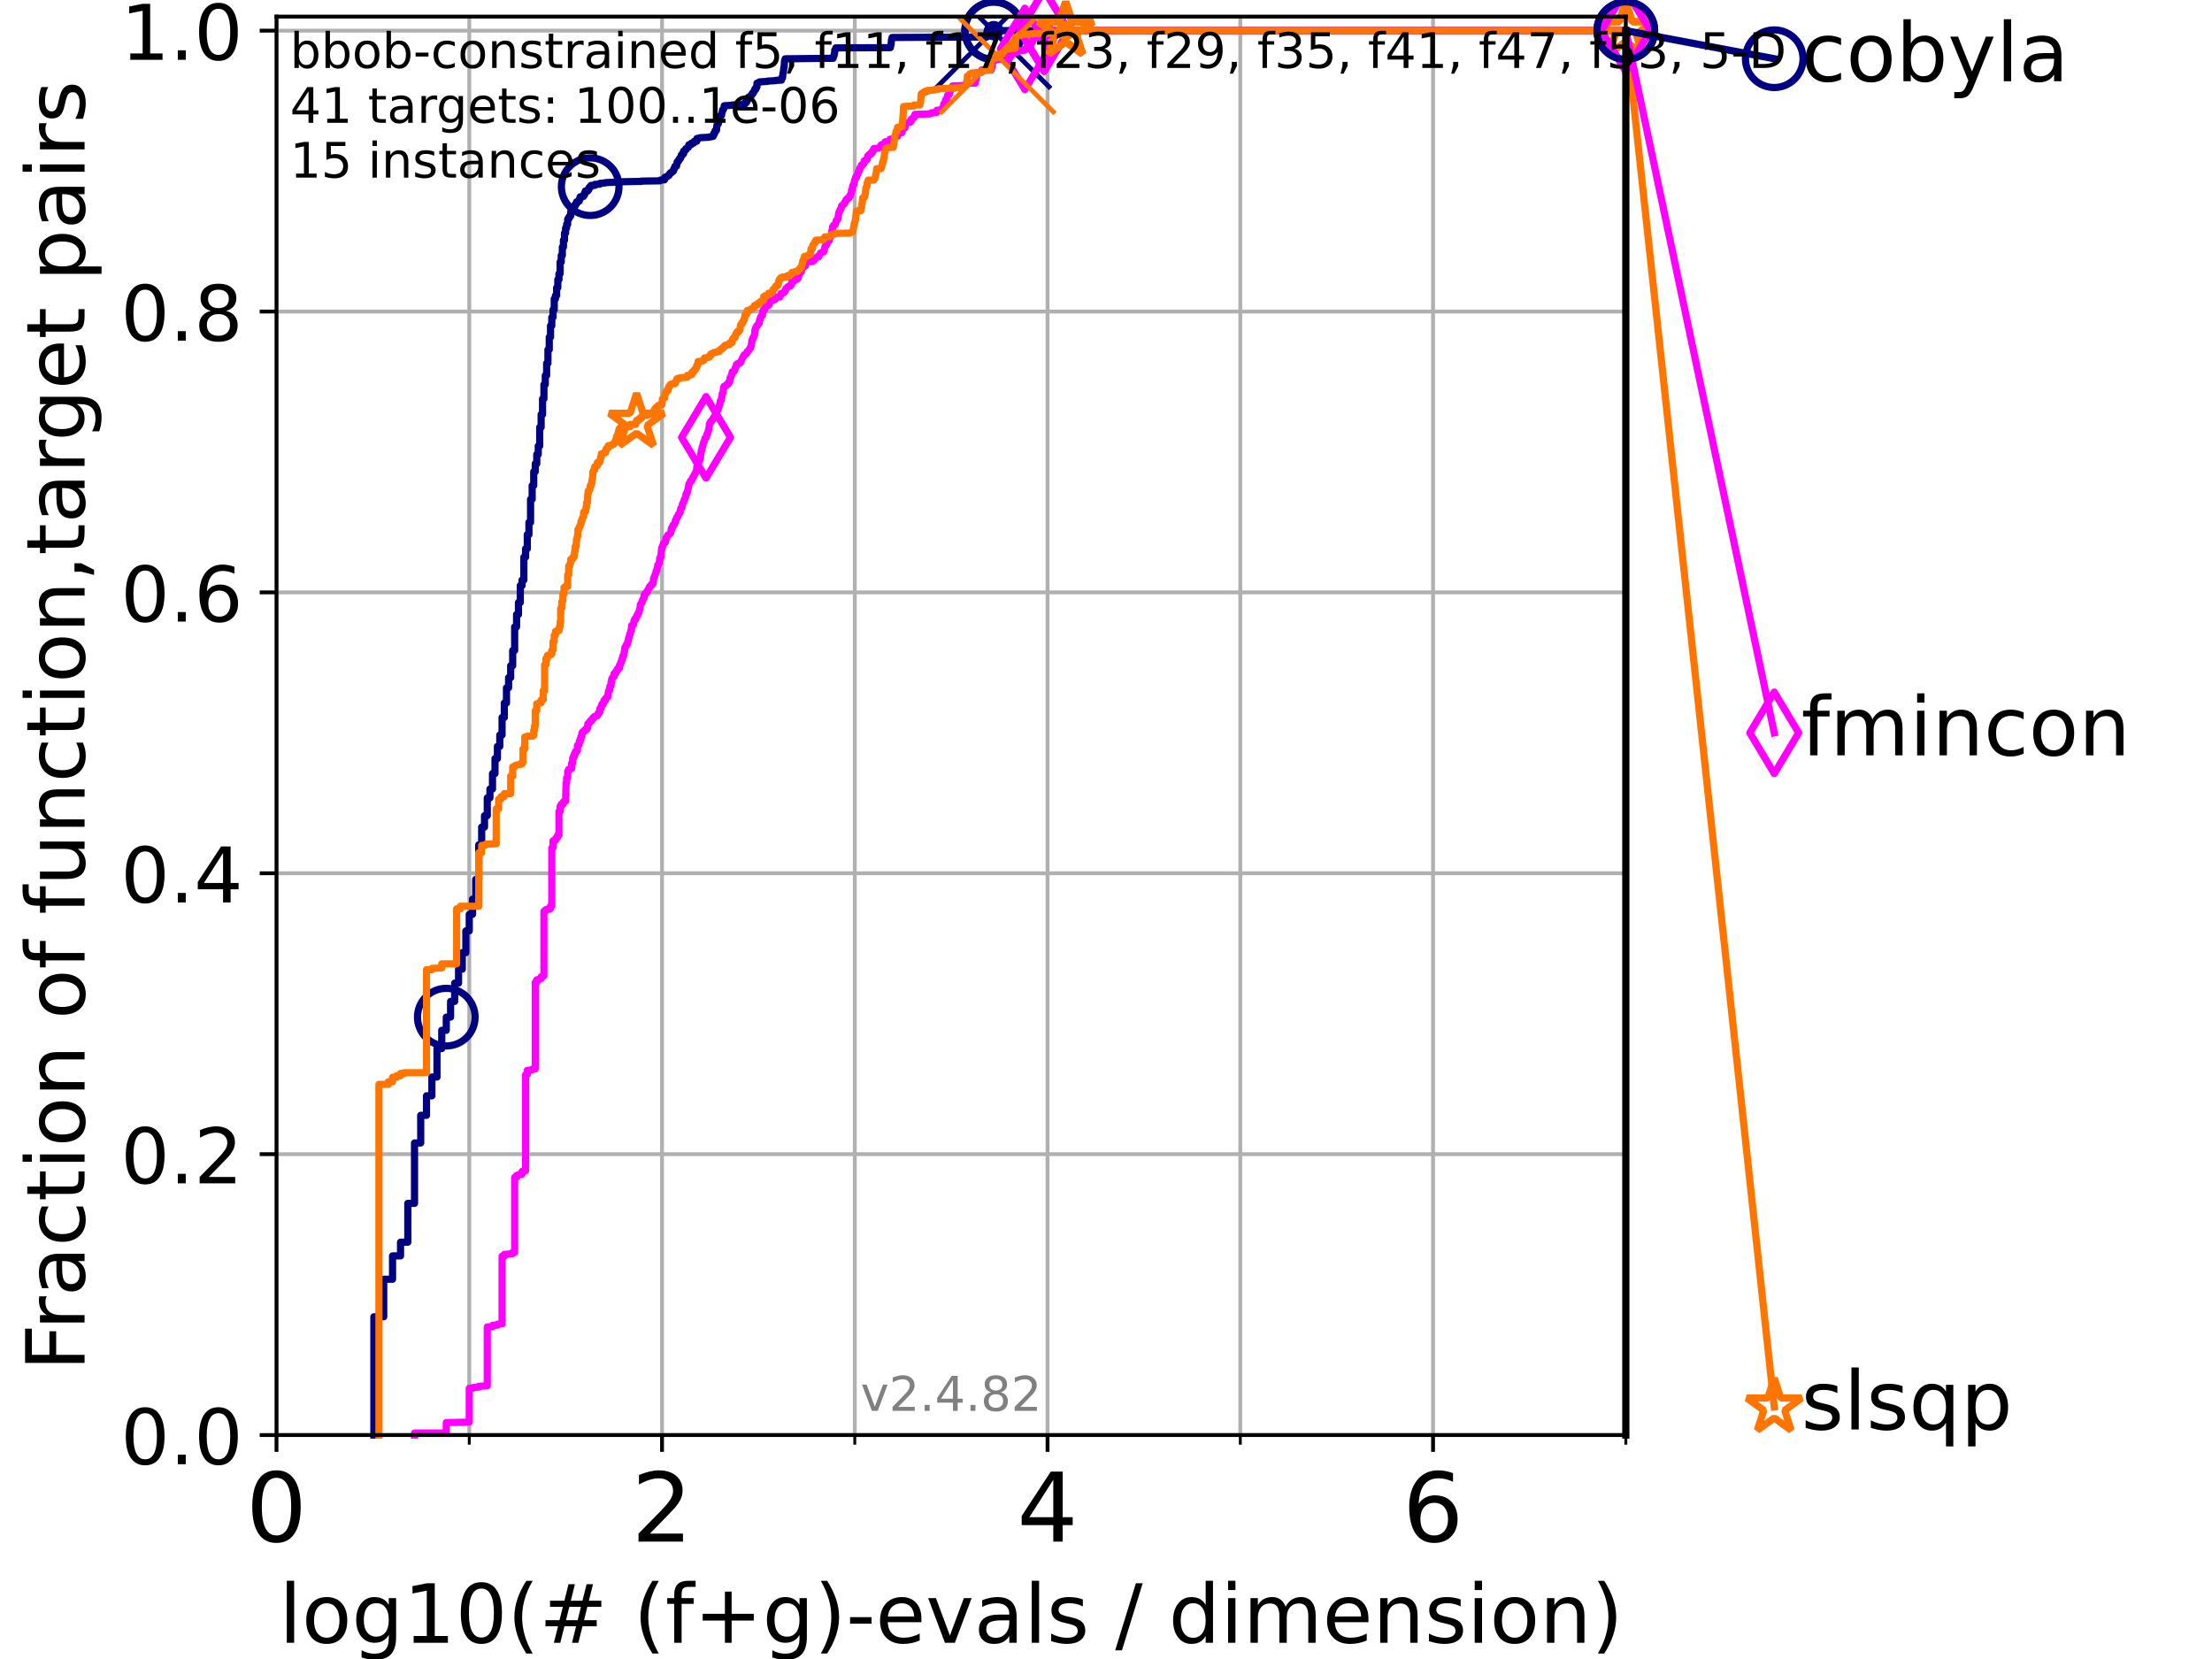 <?xml version="1.0" encoding="utf-8" standalone="no"?>
<!DOCTYPE svg PUBLIC "-//W3C//DTD SVG 1.1//EN"
  "http://www.w3.org/Graphics/SVG/1.1/DTD/svg11.dtd">
<!-- Created with matplotlib (https://matplotlib.org/) -->
<svg height="345.6pt" version="1.1" viewBox="0 0 460.8 345.6" width="460.8pt" xmlns="http://www.w3.org/2000/svg" xmlns:xlink="http://www.w3.org/1999/xlink">
 <defs>
  <style type="text/css">*{stroke-linecap:butt;stroke-linejoin:round;}</style>
 </defs>
 <g id="figure_1">
  <g id="patch_1">
   <path d="M 0 345.6 
L 460.8 345.6 
L 460.8 0 
L 0 0 
z
" style="fill:#ffffff;"/>
  </g>
  <g id="axes_1">
   <g id="patch_2">
    <path d="M 57.6 298.944 
L 338.688 298.944 
L 338.688 3.456 
L 57.6 3.456 
z
" style="fill:#ffffff;"/>
   </g>
   <g id="matplotlib.axis_1">
    <g id="xtick_1">
     <g id="line2d_1">
      <path clip-path="url(#p6dab85849a)" d="M 57.6 298.944 
L 57.6 3.456 
" style="fill:none;stroke:#b0b0b0;stroke-linecap:square;stroke-width:0.8;"/>
     </g>
     <g id="line2d_2">
      <defs>
       <path d="M 0 0 
L 0 3.5 
" id="mc98b82cb3e" style="stroke:#000000;stroke-width:0.8;"/>
      </defs>
      <g>
       <use style="stroke:#000000;stroke-width:0.8;" x="57.6" xlink:href="#mc98b82cb3e" y="298.944"/>
      </g>
     </g>
     <g id="text_1">
      <!-- 0 -->
      <g transform="translate(51.237 321.141)scale(0.2 -0.2)">
       <defs>
        <path d="M 31.781 66.406 
Q 24.172 66.406 20.328 58.906 
Q 16.5 51.422 16.5 36.375 
Q 16.5 21.391 20.328 13.891 
Q 24.172 6.391 31.781 6.391 
Q 39.453 6.391 43.281 13.891 
Q 47.125 21.391 47.125 36.375 
Q 47.125 51.422 43.281 58.906 
Q 39.453 66.406 31.781 66.406 
z
M 31.781 74.219 
Q 44.047 74.219 50.516 64.516 
Q 56.984 54.828 56.984 36.375 
Q 56.984 17.969 50.516 8.266 
Q 44.047 -1.422 31.781 -1.422 
Q 19.531 -1.422 13.062 8.266 
Q 6.594 17.969 6.594 36.375 
Q 6.594 54.828 13.062 64.516 
Q 19.531 74.219 31.781 74.219 
z
" id="DejaVuSans-48"/>
       </defs>
       <use xlink:href="#DejaVuSans-48"/>
      </g>
     </g>
    </g>
    <g id="xtick_2">
     <g id="line2d_3">
      <path clip-path="url(#p6dab85849a)" d="M 137.911 298.944 
L 137.911 3.456 
" style="fill:none;stroke:#b0b0b0;stroke-linecap:square;stroke-width:0.8;"/>
     </g>
     <g id="line2d_4">
      <g>
       <use style="stroke:#000000;stroke-width:0.8;" x="137.911" xlink:href="#mc98b82cb3e" y="298.944"/>
      </g>
     </g>
     <g id="text_2">
      <!-- 2 -->
      <g transform="translate(131.548 321.141)scale(0.2 -0.2)">
       <defs>
        <path d="M 19.188 8.297 
L 53.609 8.297 
L 53.609 0 
L 7.328 0 
L 7.328 8.297 
Q 12.938 14.109 22.625 23.891 
Q 32.328 33.688 34.812 36.531 
Q 39.547 41.844 41.422 45.531 
Q 43.312 49.219 43.312 52.781 
Q 43.312 58.594 39.234 62.25 
Q 35.156 65.922 28.609 65.922 
Q 23.969 65.922 18.812 64.312 
Q 13.672 62.703 7.812 59.422 
L 7.812 69.391 
Q 13.766 71.781 18.938 73 
Q 24.125 74.219 28.422 74.219 
Q 39.75 74.219 46.484 68.547 
Q 53.219 62.891 53.219 53.422 
Q 53.219 48.922 51.531 44.891 
Q 49.859 40.875 45.406 35.406 
Q 44.188 33.984 37.641 27.219 
Q 31.109 20.453 19.188 8.297 
z
" id="DejaVuSans-50"/>
       </defs>
       <use xlink:href="#DejaVuSans-50"/>
      </g>
     </g>
    </g>
    <g id="xtick_3">
     <g id="line2d_5">
      <path clip-path="url(#p6dab85849a)" d="M 218.222 298.944 
L 218.222 3.456 
" style="fill:none;stroke:#b0b0b0;stroke-linecap:square;stroke-width:0.8;"/>
     </g>
     <g id="line2d_6">
      <g>
       <use style="stroke:#000000;stroke-width:0.8;" x="218.222" xlink:href="#mc98b82cb3e" y="298.944"/>
      </g>
     </g>
     <g id="text_3">
      <!-- 4 -->
      <g transform="translate(211.859 321.141)scale(0.2 -0.2)">
       <defs>
        <path d="M 37.797 64.312 
L 12.891 25.391 
L 37.797 25.391 
z
M 35.203 72.906 
L 47.609 72.906 
L 47.609 25.391 
L 58.016 25.391 
L 58.016 17.188 
L 47.609 17.188 
L 47.609 0 
L 37.797 0 
L 37.797 17.188 
L 4.891 17.188 
L 4.891 26.703 
z
" id="DejaVuSans-52"/>
       </defs>
       <use xlink:href="#DejaVuSans-52"/>
      </g>
     </g>
    </g>
    <g id="xtick_4">
     <g id="line2d_7">
      <path clip-path="url(#p6dab85849a)" d="M 298.533 298.944 
L 298.533 3.456 
" style="fill:none;stroke:#b0b0b0;stroke-linecap:square;stroke-width:0.8;"/>
     </g>
     <g id="line2d_8">
      <g>
       <use style="stroke:#000000;stroke-width:0.8;" x="298.533" xlink:href="#mc98b82cb3e" y="298.944"/>
      </g>
     </g>
     <g id="text_4">
      <!-- 6 -->
      <g transform="translate(292.17 321.141)scale(0.2 -0.2)">
       <defs>
        <path d="M 33.016 40.375 
Q 26.375 40.375 22.484 35.828 
Q 18.609 31.297 18.609 23.391 
Q 18.609 15.531 22.484 10.953 
Q 26.375 6.391 33.016 6.391 
Q 39.656 6.391 43.531 10.953 
Q 47.406 15.531 47.406 23.391 
Q 47.406 31.297 43.531 35.828 
Q 39.656 40.375 33.016 40.375 
z
M 52.594 71.297 
L 52.594 62.312 
Q 48.875 64.062 45.094 64.984 
Q 41.312 65.922 37.594 65.922 
Q 27.828 65.922 22.672 59.328 
Q 17.531 52.734 16.797 39.406 
Q 19.672 43.656 24.016 45.922 
Q 28.375 48.188 33.594 48.188 
Q 44.578 48.188 50.953 41.516 
Q 57.328 34.859 57.328 23.391 
Q 57.328 12.156 50.688 5.359 
Q 44.047 -1.422 33.016 -1.422 
Q 20.359 -1.422 13.672 8.266 
Q 6.984 17.969 6.984 36.375 
Q 6.984 53.656 15.188 63.938 
Q 23.391 74.219 37.203 74.219 
Q 40.922 74.219 44.703 73.484 
Q 48.484 72.75 52.594 71.297 
z
" id="DejaVuSans-54"/>
       </defs>
       <use xlink:href="#DejaVuSans-54"/>
      </g>
     </g>
    </g>
    <g id="xtick_5">
     <g id="line2d_9">
      <path clip-path="url(#p6dab85849a)" d="M 97.755 298.944 
L 97.755 3.456 
" style="fill:none;stroke:#b0b0b0;stroke-linecap:square;stroke-width:0.8;"/>
     </g>
     <g id="line2d_10">
      <defs>
       <path d="M 0 0 
L 0 2 
" id="md60aaca1c6" style="stroke:#000000;stroke-width:0.6;"/>
      </defs>
      <g>
       <use style="stroke:#000000;stroke-width:0.6;" x="97.755" xlink:href="#md60aaca1c6" y="298.944"/>
      </g>
     </g>
    </g>
    <g id="xtick_6">
     <g id="line2d_11">
      <path clip-path="url(#p6dab85849a)" d="M 178.066 298.944 
L 178.066 3.456 
" style="fill:none;stroke:#b0b0b0;stroke-linecap:square;stroke-width:0.8;"/>
     </g>
     <g id="line2d_12">
      <g>
       <use style="stroke:#000000;stroke-width:0.6;" x="178.066" xlink:href="#md60aaca1c6" y="298.944"/>
      </g>
     </g>
    </g>
    <g id="xtick_7">
     <g id="line2d_13">
      <path clip-path="url(#p6dab85849a)" d="M 258.377 298.944 
L 258.377 3.456 
" style="fill:none;stroke:#b0b0b0;stroke-linecap:square;stroke-width:0.8;"/>
     </g>
     <g id="line2d_14">
      <g>
       <use style="stroke:#000000;stroke-width:0.6;" x="258.377" xlink:href="#md60aaca1c6" y="298.944"/>
      </g>
     </g>
    </g>
    <g id="xtick_8">
     <g id="line2d_15">
      <path clip-path="url(#p6dab85849a)" d="M 338.688 298.944 
L 338.688 3.456 
" style="fill:none;stroke:#b0b0b0;stroke-linecap:square;stroke-width:0.8;"/>
     </g>
     <g id="line2d_16">
      <g>
       <use style="stroke:#000000;stroke-width:0.6;" x="338.688" xlink:href="#md60aaca1c6" y="298.944"/>
      </g>
     </g>
    </g>
    <g id="text_5">
     <!-- log10(# (f+g)-evals / dimension) -->
     <g transform="translate(58.145 342.218)scale(0.17 -0.17)">
      <defs>
       <path d="M 9.422 75.984 
L 18.406 75.984 
L 18.406 0 
L 9.422 0 
z
" id="DejaVuSans-108"/>
       <path d="M 30.609 48.391 
Q 23.391 48.391 19.188 42.75 
Q 14.984 37.109 14.984 27.297 
Q 14.984 17.484 19.156 11.844 
Q 23.344 6.203 30.609 6.203 
Q 37.797 6.203 41.984 11.859 
Q 46.188 17.531 46.188 27.297 
Q 46.188 37.016 41.984 42.703 
Q 37.797 48.391 30.609 48.391 
z
M 30.609 56 
Q 42.328 56 49.016 48.375 
Q 55.719 40.766 55.719 27.297 
Q 55.719 13.875 49.016 6.219 
Q 42.328 -1.422 30.609 -1.422 
Q 18.844 -1.422 12.172 6.219 
Q 5.516 13.875 5.516 27.297 
Q 5.516 40.766 12.172 48.375 
Q 18.844 56 30.609 56 
z
" id="DejaVuSans-111"/>
       <path d="M 45.406 27.984 
Q 45.406 37.75 41.375 43.109 
Q 37.359 48.484 30.078 48.484 
Q 22.859 48.484 18.828 43.109 
Q 14.797 37.75 14.797 27.984 
Q 14.797 18.266 18.828 12.891 
Q 22.859 7.516 30.078 7.516 
Q 37.359 7.516 41.375 12.891 
Q 45.406 18.266 45.406 27.984 
z
M 54.391 6.781 
Q 54.391 -7.172 48.188 -13.984 
Q 42 -20.797 29.203 -20.797 
Q 24.469 -20.797 20.266 -20.094 
Q 16.062 -19.391 12.109 -17.922 
L 12.109 -9.188 
Q 16.062 -11.328 19.922 -12.344 
Q 23.781 -13.375 27.781 -13.375 
Q 36.625 -13.375 41.016 -8.766 
Q 45.406 -4.156 45.406 5.172 
L 45.406 9.625 
Q 42.625 4.781 38.281 2.391 
Q 33.938 0 27.875 0 
Q 17.828 0 11.672 7.656 
Q 5.516 15.328 5.516 27.984 
Q 5.516 40.672 11.672 48.328 
Q 17.828 56 27.875 56 
Q 33.938 56 38.281 53.609 
Q 42.625 51.219 45.406 46.391 
L 45.406 54.688 
L 54.391 54.688 
z
" id="DejaVuSans-103"/>
       <path d="M 12.406 8.297 
L 28.516 8.297 
L 28.516 63.922 
L 10.984 60.406 
L 10.984 69.391 
L 28.422 72.906 
L 38.281 72.906 
L 38.281 8.297 
L 54.391 8.297 
L 54.391 0 
L 12.406 0 
z
" id="DejaVuSans-49"/>
       <path d="M 31 75.875 
Q 24.469 64.656 21.281 53.656 
Q 18.109 42.672 18.109 31.391 
Q 18.109 20.125 21.312 9.062 
Q 24.516 -2 31 -13.188 
L 23.188 -13.188 
Q 15.875 -1.703 12.234 9.375 
Q 8.594 20.453 8.594 31.391 
Q 8.594 42.281 12.203 53.312 
Q 15.828 64.359 23.188 75.875 
z
" id="DejaVuSans-40"/>
       <path d="M 51.125 44 
L 36.922 44 
L 32.812 27.688 
L 47.125 27.688 
z
M 43.797 71.781 
L 38.719 51.516 
L 52.984 51.516 
L 58.109 71.781 
L 65.922 71.781 
L 60.891 51.516 
L 76.125 51.516 
L 76.125 44 
L 58.984 44 
L 54.984 27.688 
L 70.516 27.688 
L 70.516 20.219 
L 53.078 20.219 
L 48 0 
L 40.188 0 
L 45.219 20.219 
L 30.906 20.219 
L 25.875 0 
L 18.016 0 
L 23.094 20.219 
L 7.719 20.219 
L 7.719 27.688 
L 24.906 27.688 
L 29 44 
L 13.281 44 
L 13.281 51.516 
L 30.906 51.516 
L 35.891 71.781 
z
" id="DejaVuSans-35"/>
       <path id="DejaVuSans-32"/>
       <path d="M 37.109 75.984 
L 37.109 68.5 
L 28.516 68.5 
Q 23.688 68.5 21.797 66.547 
Q 19.922 64.594 19.922 59.516 
L 19.922 54.688 
L 34.719 54.688 
L 34.719 47.703 
L 19.922 47.703 
L 19.922 0 
L 10.891 0 
L 10.891 47.703 
L 2.297 47.703 
L 2.297 54.688 
L 10.891 54.688 
L 10.891 58.5 
Q 10.891 67.625 15.141 71.797 
Q 19.391 75.984 28.609 75.984 
z
" id="DejaVuSans-102"/>
       <path d="M 46 62.703 
L 46 35.5 
L 73.188 35.5 
L 73.188 27.203 
L 46 27.203 
L 46 0 
L 37.797 0 
L 37.797 27.203 
L 10.594 27.203 
L 10.594 35.5 
L 37.797 35.5 
L 37.797 62.703 
z
" id="DejaVuSans-43"/>
       <path d="M 8.016 75.875 
L 15.828 75.875 
Q 23.141 64.359 26.781 53.312 
Q 30.422 42.281 30.422 31.391 
Q 30.422 20.453 26.781 9.375 
Q 23.141 -1.703 15.828 -13.188 
L 8.016 -13.188 
Q 14.5 -2 17.703 9.062 
Q 20.906 20.125 20.906 31.391 
Q 20.906 42.672 17.703 53.656 
Q 14.5 64.656 8.016 75.875 
z
" id="DejaVuSans-41"/>
       <path d="M 4.891 31.391 
L 31.203 31.391 
L 31.203 23.391 
L 4.891 23.391 
z
" id="DejaVuSans-45"/>
       <path d="M 56.203 29.594 
L 56.203 25.203 
L 14.891 25.203 
Q 15.484 15.922 20.484 11.062 
Q 25.484 6.203 34.422 6.203 
Q 39.594 6.203 44.453 7.469 
Q 49.312 8.734 54.109 11.281 
L 54.109 2.781 
Q 49.266 0.734 44.188 -0.344 
Q 39.109 -1.422 33.891 -1.422 
Q 20.797 -1.422 13.156 6.188 
Q 5.516 13.812 5.516 26.812 
Q 5.516 40.234 12.766 48.109 
Q 20.016 56 32.328 56 
Q 43.359 56 49.781 48.891 
Q 56.203 41.797 56.203 29.594 
z
M 47.219 32.234 
Q 47.125 39.594 43.094 43.984 
Q 39.062 48.391 32.422 48.391 
Q 24.906 48.391 20.391 44.141 
Q 15.875 39.891 15.188 32.172 
z
" id="DejaVuSans-101"/>
       <path d="M 2.984 54.688 
L 12.5 54.688 
L 29.594 8.797 
L 46.688 54.688 
L 56.203 54.688 
L 35.688 0 
L 23.484 0 
z
" id="DejaVuSans-118"/>
       <path d="M 34.281 27.484 
Q 23.391 27.484 19.188 25 
Q 14.984 22.516 14.984 16.5 
Q 14.984 11.719 18.141 8.906 
Q 21.297 6.109 26.703 6.109 
Q 34.188 6.109 38.703 11.406 
Q 43.219 16.703 43.219 25.484 
L 43.219 27.484 
z
M 52.203 31.203 
L 52.203 0 
L 43.219 0 
L 43.219 8.297 
Q 40.141 3.328 35.547 0.953 
Q 30.953 -1.422 24.312 -1.422 
Q 15.922 -1.422 10.953 3.297 
Q 6 8.016 6 15.922 
Q 6 25.141 12.172 29.828 
Q 18.359 34.516 30.609 34.516 
L 43.219 34.516 
L 43.219 35.406 
Q 43.219 41.609 39.141 45 
Q 35.062 48.391 27.688 48.391 
Q 23 48.391 18.547 47.266 
Q 14.109 46.141 10.016 43.891 
L 10.016 52.203 
Q 14.938 54.109 19.578 55.047 
Q 24.219 56 28.609 56 
Q 40.484 56 46.344 49.844 
Q 52.203 43.703 52.203 31.203 
z
" id="DejaVuSans-97"/>
       <path d="M 44.281 53.078 
L 44.281 44.578 
Q 40.484 46.531 36.375 47.5 
Q 32.281 48.484 27.875 48.484 
Q 21.188 48.484 17.844 46.438 
Q 14.5 44.391 14.5 40.281 
Q 14.5 37.156 16.891 35.375 
Q 19.281 33.594 26.516 31.984 
L 29.594 31.297 
Q 39.156 29.25 43.188 25.516 
Q 47.219 21.781 47.219 15.094 
Q 47.219 7.469 41.188 3.016 
Q 35.156 -1.422 24.609 -1.422 
Q 20.219 -1.422 15.453 -0.562 
Q 10.688 0.297 5.422 2 
L 5.422 11.281 
Q 10.406 8.688 15.234 7.391 
Q 20.062 6.109 24.812 6.109 
Q 31.156 6.109 34.562 8.281 
Q 37.984 10.453 37.984 14.406 
Q 37.984 18.062 35.516 20.016 
Q 33.062 21.969 24.703 23.781 
L 21.578 24.516 
Q 13.234 26.266 9.516 29.906 
Q 5.812 33.547 5.812 39.891 
Q 5.812 47.609 11.281 51.797 
Q 16.75 56 26.812 56 
Q 31.781 56 36.172 55.266 
Q 40.578 54.547 44.281 53.078 
z
" id="DejaVuSans-115"/>
       <path d="M 25.391 72.906 
L 33.688 72.906 
L 8.297 -9.281 
L 0 -9.281 
z
" id="DejaVuSans-47"/>
       <path d="M 45.406 46.391 
L 45.406 75.984 
L 54.391 75.984 
L 54.391 0 
L 45.406 0 
L 45.406 8.203 
Q 42.578 3.328 38.25 0.953 
Q 33.938 -1.422 27.875 -1.422 
Q 17.969 -1.422 11.734 6.484 
Q 5.516 14.406 5.516 27.297 
Q 5.516 40.188 11.734 48.094 
Q 17.969 56 27.875 56 
Q 33.938 56 38.25 53.625 
Q 42.578 51.266 45.406 46.391 
z
M 14.797 27.297 
Q 14.797 17.391 18.875 11.75 
Q 22.953 6.109 30.078 6.109 
Q 37.203 6.109 41.297 11.75 
Q 45.406 17.391 45.406 27.297 
Q 45.406 37.203 41.297 42.844 
Q 37.203 48.484 30.078 48.484 
Q 22.953 48.484 18.875 42.844 
Q 14.797 37.203 14.797 27.297 
z
" id="DejaVuSans-100"/>
       <path d="M 9.422 54.688 
L 18.406 54.688 
L 18.406 0 
L 9.422 0 
z
M 9.422 75.984 
L 18.406 75.984 
L 18.406 64.594 
L 9.422 64.594 
z
" id="DejaVuSans-105"/>
       <path d="M 52 44.188 
Q 55.375 50.25 60.062 53.125 
Q 64.75 56 71.094 56 
Q 79.641 56 84.281 50.016 
Q 88.922 44.047 88.922 33.016 
L 88.922 0 
L 79.891 0 
L 79.891 32.719 
Q 79.891 40.578 77.094 44.375 
Q 74.312 48.188 68.609 48.188 
Q 61.625 48.188 57.562 43.547 
Q 53.516 38.922 53.516 30.906 
L 53.516 0 
L 44.484 0 
L 44.484 32.719 
Q 44.484 40.625 41.703 44.406 
Q 38.922 48.188 33.109 48.188 
Q 26.219 48.188 22.156 43.531 
Q 18.109 38.875 18.109 30.906 
L 18.109 0 
L 9.078 0 
L 9.078 54.688 
L 18.109 54.688 
L 18.109 46.188 
Q 21.188 51.219 25.484 53.609 
Q 29.781 56 35.688 56 
Q 41.656 56 45.828 52.969 
Q 50 49.953 52 44.188 
z
" id="DejaVuSans-109"/>
       <path d="M 54.891 33.016 
L 54.891 0 
L 45.906 0 
L 45.906 32.719 
Q 45.906 40.484 42.875 44.328 
Q 39.844 48.188 33.797 48.188 
Q 26.516 48.188 22.312 43.547 
Q 18.109 38.922 18.109 30.906 
L 18.109 0 
L 9.078 0 
L 9.078 54.688 
L 18.109 54.688 
L 18.109 46.188 
Q 21.344 51.125 25.703 53.562 
Q 30.078 56 35.797 56 
Q 45.219 56 50.047 50.172 
Q 54.891 44.344 54.891 33.016 
z
" id="DejaVuSans-110"/>
      </defs>
      <use xlink:href="#DejaVuSans-108"/>
      <use x="27.783" xlink:href="#DejaVuSans-111"/>
      <use x="88.965" xlink:href="#DejaVuSans-103"/>
      <use x="152.441" xlink:href="#DejaVuSans-49"/>
      <use x="216.064" xlink:href="#DejaVuSans-48"/>
      <use x="279.688" xlink:href="#DejaVuSans-40"/>
      <use x="318.701" xlink:href="#DejaVuSans-35"/>
      <use x="402.49" xlink:href="#DejaVuSans-32"/>
      <use x="434.277" xlink:href="#DejaVuSans-40"/>
      <use x="473.291" xlink:href="#DejaVuSans-102"/>
      <use x="508.496" xlink:href="#DejaVuSans-43"/>
      <use x="592.285" xlink:href="#DejaVuSans-103"/>
      <use x="655.762" xlink:href="#DejaVuSans-41"/>
      <use x="694.775" xlink:href="#DejaVuSans-45"/>
      <use x="730.859" xlink:href="#DejaVuSans-101"/>
      <use x="792.383" xlink:href="#DejaVuSans-118"/>
      <use x="851.562" xlink:href="#DejaVuSans-97"/>
      <use x="912.842" xlink:href="#DejaVuSans-108"/>
      <use x="940.625" xlink:href="#DejaVuSans-115"/>
      <use x="992.725" xlink:href="#DejaVuSans-32"/>
      <use x="1024.512" xlink:href="#DejaVuSans-47"/>
      <use x="1058.203" xlink:href="#DejaVuSans-32"/>
      <use x="1089.99" xlink:href="#DejaVuSans-100"/>
      <use x="1153.467" xlink:href="#DejaVuSans-105"/>
      <use x="1181.25" xlink:href="#DejaVuSans-109"/>
      <use x="1278.662" xlink:href="#DejaVuSans-101"/>
      <use x="1340.186" xlink:href="#DejaVuSans-110"/>
      <use x="1403.564" xlink:href="#DejaVuSans-115"/>
      <use x="1455.664" xlink:href="#DejaVuSans-105"/>
      <use x="1483.447" xlink:href="#DejaVuSans-111"/>
      <use x="1544.629" xlink:href="#DejaVuSans-110"/>
      <use x="1608.008" xlink:href="#DejaVuSans-41"/>
     </g>
    </g>
   </g>
   <g id="matplotlib.axis_2">
    <g id="ytick_1">
     <g id="line2d_17">
      <path clip-path="url(#p6dab85849a)" d="M 57.6 298.944 
L 338.688 298.944 
" style="fill:none;stroke:#b0b0b0;stroke-linecap:square;stroke-width:0.8;"/>
     </g>
     <g id="line2d_18">
      <defs>
       <path d="M 0 0 
L -3.5 0 
" id="mc1a1788f38" style="stroke:#000000;stroke-width:0.8;"/>
      </defs>
      <g>
       <use style="stroke:#000000;stroke-width:0.8;" x="57.6" xlink:href="#mc1a1788f38" y="298.944"/>
      </g>
     </g>
     <g id="text_6">
      <!-- 0.0 -->
      <g transform="translate(25.155 305.023)scale(0.16 -0.16)">
       <defs>
        <path d="M 10.688 12.406 
L 21 12.406 
L 21 0 
L 10.688 0 
z
" id="DejaVuSans-46"/>
       </defs>
       <use xlink:href="#DejaVuSans-48"/>
       <use x="63.623" xlink:href="#DejaVuSans-46"/>
       <use x="95.41" xlink:href="#DejaVuSans-48"/>
      </g>
     </g>
    </g>
    <g id="ytick_2">
     <g id="line2d_19">
      <path clip-path="url(#p6dab85849a)" d="M 57.6 240.432 
L 338.688 240.432 
" style="fill:none;stroke:#b0b0b0;stroke-linecap:square;stroke-width:0.8;"/>
     </g>
     <g id="line2d_20">
      <g>
       <use style="stroke:#000000;stroke-width:0.8;" x="57.6" xlink:href="#mc1a1788f38" y="240.432"/>
      </g>
     </g>
     <g id="text_7">
      <!-- 0.2 -->
      <g transform="translate(25.155 246.51)scale(0.16 -0.16)">
       <use xlink:href="#DejaVuSans-48"/>
       <use x="63.623" xlink:href="#DejaVuSans-46"/>
       <use x="95.41" xlink:href="#DejaVuSans-50"/>
      </g>
     </g>
    </g>
    <g id="ytick_3">
     <g id="line2d_21">
      <path clip-path="url(#p6dab85849a)" d="M 57.6 181.919 
L 338.688 181.919 
" style="fill:none;stroke:#b0b0b0;stroke-linecap:square;stroke-width:0.8;"/>
     </g>
     <g id="line2d_22">
      <g>
       <use style="stroke:#000000;stroke-width:0.8;" x="57.6" xlink:href="#mc1a1788f38" y="181.919"/>
      </g>
     </g>
     <g id="text_8">
      <!-- 0.4 -->
      <g transform="translate(25.155 187.998)scale(0.16 -0.16)">
       <use xlink:href="#DejaVuSans-48"/>
       <use x="63.623" xlink:href="#DejaVuSans-46"/>
       <use x="95.41" xlink:href="#DejaVuSans-52"/>
      </g>
     </g>
    </g>
    <g id="ytick_4">
     <g id="line2d_23">
      <path clip-path="url(#p6dab85849a)" d="M 57.6 123.407 
L 338.688 123.407 
" style="fill:none;stroke:#b0b0b0;stroke-linecap:square;stroke-width:0.8;"/>
     </g>
     <g id="line2d_24">
      <g>
       <use style="stroke:#000000;stroke-width:0.8;" x="57.6" xlink:href="#mc1a1788f38" y="123.407"/>
      </g>
     </g>
     <g id="text_9">
      <!-- 0.6 -->
      <g transform="translate(25.155 129.485)scale(0.16 -0.16)">
       <use xlink:href="#DejaVuSans-48"/>
       <use x="63.623" xlink:href="#DejaVuSans-46"/>
       <use x="95.41" xlink:href="#DejaVuSans-54"/>
      </g>
     </g>
    </g>
    <g id="ytick_5">
     <g id="line2d_25">
      <path clip-path="url(#p6dab85849a)" d="M 57.6 64.894 
L 338.688 64.894 
" style="fill:none;stroke:#b0b0b0;stroke-linecap:square;stroke-width:0.8;"/>
     </g>
     <g id="line2d_26">
      <g>
       <use style="stroke:#000000;stroke-width:0.8;" x="57.6" xlink:href="#mc1a1788f38" y="64.894"/>
      </g>
     </g>
     <g id="text_10">
      <!-- 0.8 -->
      <g transform="translate(25.155 70.973)scale(0.16 -0.16)">
       <defs>
        <path d="M 31.781 34.625 
Q 24.75 34.625 20.719 30.859 
Q 16.703 27.094 16.703 20.516 
Q 16.703 13.922 20.719 10.156 
Q 24.75 6.391 31.781 6.391 
Q 38.812 6.391 42.859 10.172 
Q 46.922 13.969 46.922 20.516 
Q 46.922 27.094 42.891 30.859 
Q 38.875 34.625 31.781 34.625 
z
M 21.922 38.812 
Q 15.578 40.375 12.031 44.719 
Q 8.5 49.078 8.5 55.328 
Q 8.5 64.062 14.719 69.141 
Q 20.953 74.219 31.781 74.219 
Q 42.672 74.219 48.875 69.141 
Q 55.078 64.062 55.078 55.328 
Q 55.078 49.078 51.531 44.719 
Q 48 40.375 41.703 38.812 
Q 48.828 37.156 52.797 32.312 
Q 56.781 27.484 56.781 20.516 
Q 56.781 9.906 50.312 4.234 
Q 43.844 -1.422 31.781 -1.422 
Q 19.734 -1.422 13.25 4.234 
Q 6.781 9.906 6.781 20.516 
Q 6.781 27.484 10.781 32.312 
Q 14.797 37.156 21.922 38.812 
z
M 18.312 54.391 
Q 18.312 48.734 21.844 45.562 
Q 25.391 42.391 31.781 42.391 
Q 38.141 42.391 41.719 45.562 
Q 45.312 48.734 45.312 54.391 
Q 45.312 60.062 41.719 63.234 
Q 38.141 66.406 31.781 66.406 
Q 25.391 66.406 21.844 63.234 
Q 18.312 60.062 18.312 54.391 
z
" id="DejaVuSans-56"/>
       </defs>
       <use xlink:href="#DejaVuSans-48"/>
       <use x="63.623" xlink:href="#DejaVuSans-46"/>
       <use x="95.41" xlink:href="#DejaVuSans-56"/>
      </g>
     </g>
    </g>
    <g id="ytick_6">
     <g id="line2d_27">
      <path clip-path="url(#p6dab85849a)" d="M 57.6 6.382 
L 338.688 6.382 
" style="fill:none;stroke:#b0b0b0;stroke-linecap:square;stroke-width:0.8;"/>
     </g>
     <g id="line2d_28">
      <g>
       <use style="stroke:#000000;stroke-width:0.8;" x="57.6" xlink:href="#mc1a1788f38" y="6.382"/>
      </g>
     </g>
     <g id="text_11">
      <!-- 1.0 -->
      <g transform="translate(25.155 12.46)scale(0.16 -0.16)">
       <use xlink:href="#DejaVuSans-49"/>
       <use x="63.623" xlink:href="#DejaVuSans-46"/>
       <use x="95.41" xlink:href="#DejaVuSans-48"/>
      </g>
     </g>
    </g>
    <g id="text_12">
     <!-- Fraction of function,target pairs -->
     <g transform="translate(17.62 285.585)rotate(-90)scale(0.17 -0.17)">
      <defs>
       <path d="M 9.812 72.906 
L 51.703 72.906 
L 51.703 64.594 
L 19.672 64.594 
L 19.672 43.109 
L 48.578 43.109 
L 48.578 34.812 
L 19.672 34.812 
L 19.672 0 
L 9.812 0 
z
" id="DejaVuSans-70"/>
       <path d="M 41.109 46.297 
Q 39.594 47.172 37.812 47.578 
Q 36.031 48 33.891 48 
Q 26.266 48 22.188 43.047 
Q 18.109 38.094 18.109 28.812 
L 18.109 0 
L 9.078 0 
L 9.078 54.688 
L 18.109 54.688 
L 18.109 46.188 
Q 20.953 51.172 25.484 53.578 
Q 30.031 56 36.531 56 
Q 37.453 56 38.578 55.875 
Q 39.703 55.766 41.062 55.516 
z
" id="DejaVuSans-114"/>
       <path d="M 48.781 52.594 
L 48.781 44.188 
Q 44.969 46.297 41.141 47.344 
Q 37.312 48.391 33.406 48.391 
Q 24.656 48.391 19.812 42.844 
Q 14.984 37.312 14.984 27.297 
Q 14.984 17.281 19.812 11.734 
Q 24.656 6.203 33.406 6.203 
Q 37.312 6.203 41.141 7.25 
Q 44.969 8.297 48.781 10.406 
L 48.781 2.094 
Q 45.016 0.344 40.984 -0.531 
Q 36.969 -1.422 32.422 -1.422 
Q 20.062 -1.422 12.781 6.344 
Q 5.516 14.109 5.516 27.297 
Q 5.516 40.672 12.859 48.328 
Q 20.219 56 33.016 56 
Q 37.156 56 41.109 55.141 
Q 45.062 54.297 48.781 52.594 
z
" id="DejaVuSans-99"/>
       <path d="M 18.312 70.219 
L 18.312 54.688 
L 36.812 54.688 
L 36.812 47.703 
L 18.312 47.703 
L 18.312 18.016 
Q 18.312 11.328 20.141 9.422 
Q 21.969 7.516 27.594 7.516 
L 36.812 7.516 
L 36.812 0 
L 27.594 0 
Q 17.188 0 13.234 3.875 
Q 9.281 7.766 9.281 18.016 
L 9.281 47.703 
L 2.688 47.703 
L 2.688 54.688 
L 9.281 54.688 
L 9.281 70.219 
z
" id="DejaVuSans-116"/>
       <path d="M 8.5 21.578 
L 8.5 54.688 
L 17.484 54.688 
L 17.484 21.922 
Q 17.484 14.156 20.5 10.266 
Q 23.531 6.391 29.594 6.391 
Q 36.859 6.391 41.078 11.031 
Q 45.312 15.672 45.312 23.688 
L 45.312 54.688 
L 54.297 54.688 
L 54.297 0 
L 45.312 0 
L 45.312 8.406 
Q 42.047 3.422 37.719 1 
Q 33.406 -1.422 27.688 -1.422 
Q 18.266 -1.422 13.375 4.438 
Q 8.5 10.297 8.5 21.578 
z
M 31.109 56 
z
" id="DejaVuSans-117"/>
       <path d="M 11.719 12.406 
L 22.016 12.406 
L 22.016 4 
L 14.016 -11.625 
L 7.719 -11.625 
L 11.719 4 
z
" id="DejaVuSans-44"/>
       <path d="M 18.109 8.203 
L 18.109 -20.797 
L 9.078 -20.797 
L 9.078 54.688 
L 18.109 54.688 
L 18.109 46.391 
Q 20.953 51.266 25.266 53.625 
Q 29.594 56 35.594 56 
Q 45.562 56 51.781 48.094 
Q 58.016 40.188 58.016 27.297 
Q 58.016 14.406 51.781 6.484 
Q 45.562 -1.422 35.594 -1.422 
Q 29.594 -1.422 25.266 0.953 
Q 20.953 3.328 18.109 8.203 
z
M 48.688 27.297 
Q 48.688 37.203 44.609 42.844 
Q 40.531 48.484 33.406 48.484 
Q 26.266 48.484 22.188 42.844 
Q 18.109 37.203 18.109 27.297 
Q 18.109 17.391 22.188 11.75 
Q 26.266 6.109 33.406 6.109 
Q 40.531 6.109 44.609 11.75 
Q 48.688 17.391 48.688 27.297 
z
" id="DejaVuSans-112"/>
      </defs>
      <use xlink:href="#DejaVuSans-70"/>
      <use x="50.27" xlink:href="#DejaVuSans-114"/>
      <use x="91.383" xlink:href="#DejaVuSans-97"/>
      <use x="152.662" xlink:href="#DejaVuSans-99"/>
      <use x="207.643" xlink:href="#DejaVuSans-116"/>
      <use x="246.852" xlink:href="#DejaVuSans-105"/>
      <use x="274.635" xlink:href="#DejaVuSans-111"/>
      <use x="335.816" xlink:href="#DejaVuSans-110"/>
      <use x="399.195" xlink:href="#DejaVuSans-32"/>
      <use x="430.982" xlink:href="#DejaVuSans-111"/>
      <use x="492.164" xlink:href="#DejaVuSans-102"/>
      <use x="527.369" xlink:href="#DejaVuSans-32"/>
      <use x="559.156" xlink:href="#DejaVuSans-102"/>
      <use x="594.361" xlink:href="#DejaVuSans-117"/>
      <use x="657.74" xlink:href="#DejaVuSans-110"/>
      <use x="721.119" xlink:href="#DejaVuSans-99"/>
      <use x="776.1" xlink:href="#DejaVuSans-116"/>
      <use x="815.309" xlink:href="#DejaVuSans-105"/>
      <use x="843.092" xlink:href="#DejaVuSans-111"/>
      <use x="904.273" xlink:href="#DejaVuSans-110"/>
      <use x="967.652" xlink:href="#DejaVuSans-44"/>
      <use x="999.439" xlink:href="#DejaVuSans-116"/>
      <use x="1038.648" xlink:href="#DejaVuSans-97"/>
      <use x="1099.928" xlink:href="#DejaVuSans-114"/>
      <use x="1139.291" xlink:href="#DejaVuSans-103"/>
      <use x="1202.768" xlink:href="#DejaVuSans-101"/>
      <use x="1264.291" xlink:href="#DejaVuSans-116"/>
      <use x="1303.5" xlink:href="#DejaVuSans-32"/>
      <use x="1335.287" xlink:href="#DejaVuSans-112"/>
      <use x="1398.764" xlink:href="#DejaVuSans-97"/>
      <use x="1460.043" xlink:href="#DejaVuSans-105"/>
      <use x="1487.826" xlink:href="#DejaVuSans-114"/>
      <use x="1528.939" xlink:href="#DejaVuSans-115"/>
     </g>
    </g>
   </g>
   <g id="line2d_29">
    <defs>
     <path d="M 0 1.5 
C 0.398 1.5 0.779 1.342 1.061 1.061 
C 1.342 0.779 1.5 0.398 1.5 0 
C 1.5 -0.398 1.342 -0.779 1.061 -1.061 
C 0.779 -1.342 0.398 -1.5 0 -1.5 
C -0.398 -1.5 -0.779 -1.342 -1.061 -1.061 
C -1.342 -0.779 -1.5 -0.398 -1.5 0 
C -1.5 0.398 -1.342 0.779 -1.061 1.061 
C -0.779 1.342 -0.398 1.5 0 1.5 
z
" id="m4189a61012" style="stroke:#000080;"/>
    </defs>
    <g>
     <use style="fill:#000080;stroke:#000080;" x="207.005" xlink:href="#m4189a61012" y="6.382"/>
     <use style="fill:#000080;stroke:#000080;" x="207.005" xlink:href="#m4189a61012" y="6.382"/>
    </g>
   </g>
   <g id="line2d_30">
    <path d="M 77.885 298.944 
L 77.885 274.313 
L 79.939 274.313 
L 79.939 266.49 
L 81.776 266.49 
L 81.776 261.627 
L 83.438 261.627 
L 83.438 258.773 
L 84.956 258.773 
L 84.956 250.686 
L 86.351 250.686 
L 86.351 238.106 
L 87.644 238.106 
L 87.644 232.344 
L 88.847 232.344 
L 88.847 228.274 
L 89.973 228.274 
L 89.973 224.363 
L 91.03 224.363 
L 91.03 218.443 
L 92.027 218.443 
L 92.027 214.637 
L 92.969 214.637 
L 92.969 211.889 
L 93.864 211.889 
L 93.864 208.612 
L 94.715 208.612 
L 94.715 204.806 
L 95.526 204.806 
L 95.526 201.899 
L 96.301 201.899 
L 96.301 198.463 
L 97.044 198.463 
L 97.044 193.918 
L 97.755 193.918 
L 97.755 190.482 
L 98.439 190.482 
L 98.439 187.31 
L 99.098 187.31 
L 99.098 183.188 
L 99.732 183.188 
L 99.732 175.999 
L 100.344 175.999 
L 100.344 172.299 
L 100.935 172.299 
L 100.935 169.921 
L 101.507 169.921 
L 101.507 166.221 
L 102.06 166.221 
L 102.06 164.371 
L 102.597 164.371 
L 102.597 161.146 
L 103.118 161.146 
L 103.118 158.028 
L 103.623 158.028 
L 103.623 155.491 
L 104.115 155.491 
L 104.115 153.112 
L 104.592 153.112 
L 104.592 149.465 
L 105.057 149.465 
L 105.057 146.452 
L 105.51 146.452 
L 105.51 143.281 
L 105.952 143.281 
L 105.952 141.166 
L 106.383 141.166 
L 106.383 138.682 
L 106.803 138.682 
L 106.803 135.511 
L 107.213 135.511 
L 107.213 130.595 
L 107.614 130.595 
L 107.614 128.005 
L 108.006 128.005 
L 108.006 125.521 
L 108.389 125.521 
L 108.389 121.979 
L 108.764 121.979 
L 108.764 120.817 
L 109.132 120.817 
L 109.132 116.059 
L 109.491 116.059 
L 109.491 114.315 
L 109.843 114.315 
L 109.843 111.355 
L 110.189 111.355 
L 110.189 108.818 
L 110.527 108.818 
L 110.527 104.008 
L 110.86 104.008 
L 110.86 101.154 
L 111.186 101.154 
L 111.186 98.247 
L 111.506 98.247 
L 111.506 96.608 
L 111.82 96.608 
L 111.82 94.652 
L 112.128 94.652 
L 112.128 92.908 
L 112.432 92.908 
L 112.432 88.997 
L 112.73 88.997 
L 112.73 86.354 
L 113.023 86.354 
L 113.023 83.077 
L 113.311 83.077 
L 113.311 80.117 
L 113.595 80.117 
L 113.595 78.214 
L 113.874 78.214 
L 113.874 75.677 
L 114.148 75.677 
L 114.148 72.823 
L 114.419 72.823 
L 114.419 70.233 
L 114.685 70.233 
L 114.685 67.854 
L 114.947 67.854 
L 114.947 66.11 
L 115.206 66.11 
L 115.206 64.524 
L 115.46 64.524 
L 115.46 62.251 
L 115.711 62.251 
L 115.711 61.564 
L 115.959 61.564 
L 115.959 59.926 
L 116.203 59.926 
L 116.203 58.234 
L 116.443 58.234 
L 116.443 57.018 
L 116.68 57.018 
L 116.68 54.587 
L 116.914 54.587 
L 116.914 53.213 
L 117.145 53.213 
L 117.145 51.468 
L 117.373 51.468 
L 117.373 50.041 
L 117.598 50.041 
L 117.598 48.561 
L 117.821 48.561 
L 117.821 47.504 
L 118.04 47.504 
L 118.04 46.711 
L 118.257 46.711 
L 118.257 45.654 
L 118.471 45.654 
L 118.471 45.284 
L 118.682 45.284 
L 118.682 44.967 
L 118.891 44.967 
L 118.891 44.121 
L 119.301 44.069 
L 119.301 43.593 
L 119.503 43.593 
L 119.503 43.17 
L 119.702 43.17 
L 119.702 42.747 
L 119.899 42.747 
L 119.899 42.483 
L 120.094 42.483 
L 120.094 42.06 
L 120.477 42.007 
L 120.477 41.901 
L 120.666 41.901 
L 120.666 41.479 
L 120.852 41.479 
L 120.852 41.003 
L 121.579 40.897 
L 121.579 40.633 
L 121.756 40.633 
L 121.756 40.21 
L 121.931 40.21 
L 121.931 39.787 
L 122.447 39.787 
L 122.447 39.576 
L 122.615 39.576 
L 122.615 39.259 
L 122.782 39.259 
L 122.782 38.994 
L 123.111 38.889 
L 123.111 38.624 
L 123.908 38.624 
L 123.908 38.413 
L 124.965 38.36 
L 124.965 38.201 
L 126.1 38.096 
L 126.1 38.043 
L 128.531 37.937 
L 128.531 37.884 
L 133.667 37.779 
L 133.667 37.726 
L 137.451 37.673 
L 137.559 37.514 
L 138.426 37.461 
L 138.494 36.933 
L 138.96 36.827 
L 138.96 36.721 
L 139.221 36.616 
L 139.221 36.563 
L 139.35 36.563 
L 139.446 36.246 
L 139.668 36.14 
L 139.668 35.981 
L 139.918 35.929 
L 139.918 35.823 
L 140.226 35.717 
L 140.287 35.506 
L 140.348 35.506 
L 140.348 35.189 
L 140.469 35.189 
L 140.529 34.871 
L 140.589 34.871 
L 140.589 34.66 
L 140.944 34.607 
L 141.003 34.079 
L 141.061 34.079 
L 141.061 33.709 
L 141.35 33.603 
L 141.407 33.233 
L 141.578 33.233 
L 141.634 32.916 
L 141.802 32.916 
L 141.858 32.651 
L 141.914 32.651 
L 141.914 32.334 
L 142.134 32.334 
L 142.134 32.017 
L 142.406 32.017 
L 142.406 31.489 
L 142.62 31.489 
L 142.62 31.33 
L 142.884 31.224 
L 142.884 30.96 
L 143.119 30.854 
L 143.119 30.801 
L 143.401 30.696 
L 143.502 30.167 
L 144.001 30.114 
L 144.001 29.85 
L 144.534 29.797 
L 144.63 29.427 
L 145.144 29.427 
L 145.19 28.846 
L 145.822 28.74 
L 145.822 28.687 
L 147.77 28.581 
L 147.77 28.529 
L 148.564 28.423 
L 148.602 28.106 
L 148.715 28.106 
L 148.715 27.736 
L 148.901 27.736 
L 148.975 27.207 
L 149.269 27.154 
L 149.341 26.097 
L 149.45 26.097 
L 149.45 25.78 
L 149.664 25.727 
L 149.771 25.199 
L 149.841 25.199 
L 149.841 24.459 
L 149.981 24.459 
L 150.016 24.142 
L 150.293 24.089 
L 150.395 23.454 
L 150.429 23.454 
L 150.531 22.873 
L 150.7 22.82 
L 150.8 22.45 
L 150.866 22.344 
L 150.866 22.027 
L 152.527 21.922 
L 152.527 21.869 
L 154.998 21.763 
L 154.998 21.71 
L 155.168 21.71 
L 155.168 21.393 
L 155.451 21.393 
L 155.451 21.129 
L 155.628 21.129 
L 155.628 20.864 
L 155.754 20.864 
L 155.779 20.389 
L 155.954 20.389 
L 155.954 20.23 
L 156.236 20.124 
L 156.322 19.966 
L 156.587 19.86 
L 156.587 19.649 
L 156.729 19.649 
L 156.729 19.437 
L 156.977 19.332 
L 157.07 18.962 
L 157.232 18.856 
L 157.232 18.592 
L 157.461 18.592 
L 157.461 18.222 
L 157.687 18.116 
L 157.687 17.323 
L 158.108 17.217 
L 158.195 17.059 
L 159.897 16.953 
L 159.897 16.9 
L 161.609 16.794 
L 161.609 16.742 
L 162.796 16.689 
L 162.796 16.266 
L 163.012 16.213 
L 163.111 15.209 
L 163.193 15.103 
L 163.275 14.099 
L 163.34 14.099 
L 163.437 12.672 
L 163.469 12.566 
L 163.566 12.249 
L 173.558 12.143 
L 173.657 11.614 
L 173.738 11.614 
L 173.836 11.033 
L 173.889 10.927 
L 173.889 10.452 
L 174.039 10.346 
L 174.118 9.976 
L 185.48 9.923 
L 185.576 9.342 
L 185.63 9.289 
L 185.716 8.232 
L 185.824 8.179 
L 185.832 7.809 
L 205.578 7.703 
L 205.608 6.54 
L 207.005 6.434 
L 207.005 6.382 
L 338.688 6.382 
L 338.688 6.382 
" style="fill:none;stroke:#000080;stroke-linecap:square;stroke-width:1.5;"/>
   </g>
   <g id="line2d_31">
    <defs>
     <path d="M 0 6 
C 1.591 6 3.117 5.368 4.243 4.243 
C 5.368 3.117 6 1.591 6 0 
C 6 -1.591 5.368 -3.117 4.243 -4.243 
C 3.117 -5.368 1.591 -6 0 -6 
C -1.591 -6 -3.117 -5.368 -4.243 -4.243 
C -5.368 -3.117 -6 -1.591 -6 0 
C -6 1.591 -5.368 3.117 -4.243 4.243 
C -3.117 5.368 -1.591 6 0 6 
z
" id="m1d32aa6d83" style="stroke:#000080;stroke-width:1.5;"/>
    </defs>
    <g>
     <use style="fill-opacity:0;stroke:#000080;stroke-width:1.5;" x="92.969" xlink:href="#m1d32aa6d83" y="211.889"/>
     <use style="fill-opacity:0;stroke:#000080;stroke-width:1.5;" x="122.948" xlink:href="#m1d32aa6d83" y="38.889"/>
     <use style="fill-opacity:0;stroke:#000080;stroke-width:1.5;" x="207.005" xlink:href="#m1d32aa6d83" y="6.434"/>
     <use style="fill-opacity:0;stroke:#000080;stroke-width:1.5;" x="207.005" xlink:href="#m1d32aa6d83" y="6.382"/>
     <use style="fill-opacity:0;stroke:#000080;stroke-width:1.5;" x="338.688" xlink:href="#m1d32aa6d83" y="6.382"/>
    </g>
   </g>
   <g id="line2d_32">
    <path style="fill:none;stroke:#000080;stroke-linecap:square;stroke-width:1.5;"/>
    <g/>
   </g>
   <g id="line2d_33">
    <path clip-path="url(#p6dab85849a)" d="M 206.879 6.434 
" style="fill:none;stroke:#000080;stroke-linecap:square;stroke-width:1.5;"/>
    <defs>
     <path d="M -12 12 
L 12 -12 
M -12 -12 
L 12 12 
" id="me0b16d6d78" style="stroke:#000080;"/>
    </defs>
    <g clip-path="url(#p6dab85849a)">
     <use style="fill:#000080;stroke:#000080;" x="206.879" xlink:href="#me0b16d6d78" y="6.434"/>
    </g>
   </g>
   <g id="line2d_34">
    <defs>
     <path d="M 0 1.5 
C 0.398 1.5 0.779 1.342 1.061 1.061 
C 1.342 0.779 1.5 0.398 1.5 0 
C 1.5 -0.398 1.342 -0.779 1.061 -1.061 
C 0.779 -1.342 0.398 -1.5 0 -1.5 
C -0.398 -1.5 -0.779 -1.342 -1.061 -1.061 
C -1.342 -0.779 -1.5 -0.398 -1.5 0 
C -1.5 0.398 -1.342 0.779 -1.061 1.061 
C -0.779 1.342 -0.398 1.5 0 1.5 
z
" id="m7fb91494fb" style="stroke:#ff00ff;"/>
    </defs>
    <g>
     <use style="fill:#ff00ff;stroke:#ff00ff;" x="217.532" xlink:href="#m7fb91494fb" y="6.382"/>
     <use style="fill:#ff00ff;stroke:#ff00ff;" x="217.532" xlink:href="#m7fb91494fb" y="6.382"/>
    </g>
   </g>
   <g id="line2d_35">
    <path d="M 86.351 298.944 
L 86.351 298.521 
L 92.969 298.521 
L 92.969 296.354 
L 97.755 296.248 
L 97.755 289.218 
L 98.439 289.218 
L 98.439 289.06 
L 99.732 288.954 
L 99.732 288.795 
L 101.507 288.69 
L 101.507 276.427 
L 102.597 276.374 
L 102.597 276.11 
L 103.623 276.057 
L 103.623 275.846 
L 104.592 275.793 
L 104.592 261.68 
L 105.057 261.68 
L 105.057 261.31 
L 106.383 261.204 
L 106.383 261.151 
L 106.803 261.151 
L 106.803 260.887 
L 107.213 260.887 
L 107.213 245.294 
L 107.614 245.294 
L 107.614 244.871 
L 108.006 244.871 
L 108.006 244.713 
L 108.764 244.607 
L 108.764 244.026 
L 109.132 244.026 
L 109.132 243.867 
L 109.491 243.867 
L 109.491 223.887 
L 109.843 223.887 
L 109.843 222.989 
L 110.86 222.883 
L 110.86 222.724 
L 111.506 222.672 
L 111.506 204.647 
L 111.82 204.647 
L 111.82 204.119 
L 112.432 204.013 
L 112.432 203.855 
L 112.73 203.855 
L 112.73 203.485 
L 113.023 203.485 
L 113.023 203.273 
L 113.311 203.273 
L 113.311 189.848 
L 113.595 189.848 
L 113.595 189.583 
L 113.874 189.583 
L 113.874 189.425 
L 114.419 189.425 
L 114.419 189.266 
L 114.685 189.266 
L 114.685 188.738 
L 114.947 188.738 
L 114.947 176.633 
L 115.206 176.633 
L 115.206 175.153 
L 115.711 175.048 
L 115.711 174.731 
L 115.959 174.731 
L 115.959 174.413 
L 116.203 174.308 
L 116.203 173.938 
L 116.443 173.938 
L 116.443 169.022 
L 116.68 169.022 
L 116.68 167.965 
L 116.914 167.965 
L 116.914 167.542 
L 117.373 167.436 
L 117.373 167.013 
L 117.821 166.908 
L 117.931 163.102 
L 118.04 163.102 
L 118.04 162.045 
L 118.257 162.045 
L 118.257 160.671 
L 118.471 160.671 
L 118.471 160.248 
L 118.891 160.142 
L 118.891 160.089 
L 119.097 160.089 
L 119.097 158.979 
L 119.301 158.979 
L 119.301 157.922 
L 119.503 157.922 
L 119.503 157.446 
L 119.702 157.446 
L 119.702 156.918 
L 119.899 156.918 
L 119.899 156.495 
L 120.287 156.389 
L 120.287 155.279 
L 120.477 155.279 
L 120.572 155.068 
L 120.666 155.068 
L 120.666 154.434 
L 120.852 154.434 
L 120.852 153.958 
L 121.037 153.958 
L 121.037 153.376 
L 121.219 153.376 
L 121.219 152.689 
L 121.4 152.689 
L 121.4 152.425 
L 121.756 152.372 
L 121.756 152.214 
L 121.931 152.214 
L 121.931 151.949 
L 122.277 151.896 
L 122.277 151.579 
L 122.447 151.579 
L 122.447 150.786 
L 122.782 150.681 
L 122.782 150.416 
L 122.948 150.416 
L 122.948 150.205 
L 123.274 150.152 
L 123.274 149.835 
L 123.434 149.835 
L 123.434 149.676 
L 123.594 149.676 
L 123.594 149.465 
L 123.751 149.465 
L 123.751 149.306 
L 124.216 149.201 
L 124.216 149.148 
L 124.369 149.148 
L 124.369 148.936 
L 124.52 148.936 
L 124.52 148.778 
L 124.669 148.778 
L 124.669 148.461 
L 124.965 148.355 
L 124.965 147.615 
L 125.256 147.509 
L 125.256 147.034 
L 125.399 147.034 
L 125.399 146.664 
L 125.683 146.664 
L 125.683 146.294 
L 125.823 146.294 
L 125.823 145.924 
L 126.1 145.924 
L 126.1 145.554 
L 126.372 145.448 
L 126.372 145.236 
L 126.64 145.131 
L 126.707 144.179 
L 126.773 144.179 
L 126.773 143.915 
L 126.905 143.915 
L 126.905 143.704 
L 127.035 143.704 
L 127.035 142.964 
L 127.294 142.858 
L 127.294 142.065 
L 127.421 142.065 
L 127.421 141.484 
L 127.548 141.484 
L 127.548 141.219 
L 127.674 141.219 
L 127.674 141.061 
L 127.923 140.955 
L 127.923 140.321 
L 128.291 140.268 
L 128.291 139.898 
L 128.531 139.792 
L 128.531 139.475 
L 128.65 139.475 
L 128.65 139.316 
L 129.002 139.264 
L 129.002 138.735 
L 129.118 138.735 
L 129.118 138.471 
L 129.233 138.471 
L 129.291 138.048 
L 129.461 137.942 
L 129.461 137.572 
L 129.574 137.572 
L 129.574 137.255 
L 129.686 137.255 
L 129.742 136.674 
L 129.909 136.674 
L 130.019 135.775 
L 130.073 135.775 
L 130.182 134.876 
L 130.345 134.771 
L 130.452 134.348 
L 130.665 134.295 
L 130.77 133.661 
L 130.875 133.555 
L 130.979 132.762 
L 131.082 132.762 
L 131.185 132.128 
L 131.287 132.075 
L 131.389 131.441 
L 131.49 131.441 
L 131.591 130.278 
L 131.79 130.172 
L 131.79 130.119 
L 131.987 130.119 
L 132.085 129.274 
L 132.182 129.274 
L 132.23 128.957 
L 132.47 128.957 
L 132.565 128.428 
L 132.66 128.428 
L 132.66 128.217 
L 132.847 128.217 
L 132.94 127.688 
L 133.125 127.582 
L 133.216 126.895 
L 133.307 126.895 
L 133.398 125.944 
L 133.488 125.944 
L 133.578 125.627 
L 133.756 125.521 
L 133.844 124.992 
L 133.932 124.992 
L 134.019 124.675 
L 134.193 124.622 
L 134.193 123.882 
L 134.365 123.882 
L 134.45 123.565 
L 134.703 123.565 
L 134.787 123.142 
L 134.953 123.142 
L 135.036 122.772 
L 135.118 122.772 
L 135.199 122.455 
L 135.362 122.402 
L 135.362 122.138 
L 135.682 122.032 
L 135.682 121.768 
L 135.918 121.768 
L 135.918 121.504 
L 136.073 121.504 
L 136.151 120.499 
L 136.228 120.499 
L 136.304 120.129 
L 136.381 120.129 
L 136.457 119.707 
L 136.532 119.601 
L 136.608 119.284 
L 136.683 119.284 
L 136.683 118.914 
L 136.832 118.914 
L 136.943 118.121 
L 136.98 118.121 
L 137.053 117.645 
L 137.199 117.592 
L 137.271 117.328 
L 137.344 117.328 
L 137.416 116.377 
L 137.559 116.271 
L 137.559 116.007 
L 137.7 116.007 
L 137.771 114.632 
L 137.841 114.632 
L 137.841 114.104 
L 137.98 114.104 
L 138.084 113.522 
L 138.119 113.522 
L 138.188 113.258 
L 138.392 113.152 
L 138.392 113.047 
L 138.595 112.994 
L 138.662 112.412 
L 138.728 112.412 
L 138.728 112.095 
L 138.927 112.042 
L 138.993 111.725 
L 139.058 111.725 
L 139.123 111.461 
L 139.382 111.355 
L 139.446 111.25 
L 139.636 111.144 
L 139.699 110.88 
L 139.762 110.88 
L 139.825 110.245 
L 139.949 110.245 
L 139.949 109.875 
L 140.104 109.875 
L 140.196 109.4 
L 140.439 109.347 
L 140.499 109.135 
L 140.559 109.135 
L 140.619 108.818 
L 140.679 108.818 
L 140.679 108.448 
L 140.797 108.448 
L 140.856 108.078 
L 140.974 108.025 
L 141.003 107.708 
L 141.148 107.708 
L 141.148 107.55 
L 141.264 107.55 
L 141.321 107.127 
L 141.493 107.074 
L 141.549 106.862 
L 141.662 106.862 
L 141.718 106.281 
L 141.774 106.281 
L 141.83 105.858 
L 142.052 105.805 
L 142.161 104.96 
L 142.216 104.96 
L 142.325 104.695 
L 142.433 104.59 
L 142.54 104.061 
L 142.647 104.008 
L 142.753 103.638 
L 142.805 103.638 
L 142.91 102.898 
L 143.119 102.792 
L 143.222 102.211 
L 143.273 102.211 
L 143.375 101.524 
L 143.426 101.524 
L 143.528 100.784 
L 143.679 100.678 
L 143.779 100.361 
L 143.828 100.361 
L 143.828 100.202 
L 144.075 100.202 
L 144.173 99.78 
L 144.27 99.78 
L 144.318 99.462 
L 144.463 99.41 
L 144.558 98.987 
L 144.701 98.881 
L 144.795 98.617 
L 144.842 98.617 
L 144.935 98.3 
L 145.075 98.3 
L 145.167 97.242 
L 145.35 97.137 
L 145.441 96.45 
L 145.486 96.45 
L 145.554 96.185 
L 145.711 96.132 
L 145.799 95.657 
L 145.888 95.657 
L 145.976 94.547 
L 146.02 94.547 
L 146.107 93.754 
L 146.194 93.754 
L 146.281 93.12 
L 146.367 93.12 
L 146.453 92.644 
L 146.495 92.644 
L 146.538 92.221 
L 146.665 92.168 
L 146.77 91.64 
L 146.791 91.64 
L 146.875 91.27 
L 147 91.27 
L 147.082 91.058 
L 147.165 91.058 
L 147.247 90.477 
L 147.369 90.424 
L 147.45 90.054 
L 147.49 90.054 
L 147.57 89.578 
L 147.65 89.578 
L 147.73 88.733 
L 147.77 88.733 
L 147.77 88.31 
L 147.927 88.257 
L 148.006 87.834 
L 148.2 87.728 
L 148.277 87.57 
L 148.469 87.464 
L 148.507 87.2 
L 148.733 87.094 
L 148.771 86.83 
L 148.845 86.83 
L 148.845 86.671 
L 148.957 86.671 
L 149.068 86.354 
L 149.141 86.301 
L 149.214 85.72 
L 149.396 85.614 
L 149.504 85.403 
L 149.611 85.403 
L 149.718 84.768 
L 149.824 84.663 
L 149.894 84.24 
L 149.964 84.24 
L 150.068 83.5 
L 150.241 83.394 
L 150.344 82.654 
L 150.412 82.548 
L 150.48 81.914 
L 150.616 81.861 
L 150.716 80.804 
L 150.816 80.698 
L 150.816 80.487 
L 151.244 80.381 
L 151.341 80.117 
L 151.661 80.064 
L 151.724 79.853 
L 151.85 79.8 
L 151.85 79.535 
L 152.006 79.535 
L 152.099 78.69 
L 152.253 78.637 
L 152.36 78.108 
L 152.436 78.108 
L 152.527 77.474 
L 152.856 77.368 
L 152.856 77.315 
L 152.974 77.315 
L 153.032 76.945 
L 153.12 76.893 
L 153.207 76.523 
L 153.323 76.47 
L 153.409 75.941 
L 153.581 75.941 
L 153.581 75.783 
L 154.057 75.677 
L 154.085 75.518 
L 154.249 75.518 
L 154.358 75.254 
L 154.44 75.148 
L 154.547 74.778 
L 154.628 74.673 
L 154.708 74.514 
L 154.761 74.514 
L 154.841 74.25 
L 154.893 74.25 
L 154.972 73.985 
L 155.207 73.933 
L 155.31 73.721 
L 155.565 73.615 
L 155.666 73.245 
L 155.792 73.14 
L 155.892 73.034 
L 155.991 72.981 
L 156.089 72.77 
L 156.236 72.664 
L 156.261 72.453 
L 156.382 72.453 
L 156.479 71.871 
L 156.527 71.871 
L 156.622 70.973 
L 156.694 70.973 
L 156.741 70.603 
L 156.859 70.603 
L 156.859 70.338 
L 157.023 70.233 
L 157.093 69.915 
L 157.163 69.915 
L 157.255 68.753 
L 157.347 68.7 
L 157.415 68.277 
L 157.551 68.224 
L 157.642 67.854 
L 157.843 67.748 
L 157.954 67.484 
L 158.141 67.378 
L 158.239 66.638 
L 158.347 66.533 
L 158.434 66.057 
L 158.562 65.951 
L 158.647 65.74 
L 158.837 65.687 
L 158.9 64.947 
L 158.963 64.947 
L 158.963 64.63 
L 159.294 64.524 
L 159.396 63.996 
L 159.618 63.89 
L 159.678 63.678 
L 160.015 63.678 
L 160.084 63.414 
L 160.269 63.414 
L 160.346 63.044 
L 160.404 62.991 
L 160.404 62.886 
L 160.538 62.886 
L 160.538 62.727 
L 160.877 62.621 
L 160.877 62.568 
L 161.302 62.463 
L 161.393 62.357 
L 161.502 62.357 
L 161.502 62.146 
L 161.627 62.146 
L 161.627 61.881 
L 162.466 61.881 
L 162.568 61.564 
L 162.687 61.458 
L 162.704 61.141 
L 163.119 61.036 
L 163.119 60.983 
L 163.316 60.983 
L 163.348 60.771 
L 163.542 60.666 
L 163.542 60.507 
L 163.67 60.401 
L 163.749 60.084 
L 163.985 59.978 
L 164.063 59.767 
L 164.311 59.661 
L 164.311 59.608 
L 164.69 59.556 
L 164.69 59.397 
L 164.884 59.291 
L 164.973 58.71 
L 165.353 58.604 
L 165.454 58.446 
L 165.64 58.393 
L 165.669 58.234 
L 165.978 58.234 
L 165.978 58.076 
L 166.269 57.97 
L 166.365 57.547 
L 166.433 57.441 
L 166.487 57.018 
L 166.676 56.913 
L 166.783 56.648 
L 166.942 56.596 
L 166.968 56.173 
L 167.06 56.173 
L 167.139 55.803 
L 167.308 55.697 
L 167.398 55.591 
L 167.5 55.591 
L 167.59 55.38 
L 167.779 55.38 
L 167.88 54.798 
L 168.116 54.693 
L 168.116 54.64 
L 168.543 54.534 
L 168.543 54.481 
L 169.297 54.481 
L 169.297 54.27 
L 169.605 54.217 
L 169.696 54.006 
L 169.864 53.9 
L 169.942 53.688 
L 170.218 53.583 
L 170.218 53.53 
L 170.575 53.477 
L 170.682 53.107 
L 170.809 53.001 
L 170.883 52.737 
L 171.155 52.631 
L 171.155 52.578 
L 171.585 52.473 
L 171.676 52.156 
L 171.726 52.103 
L 171.836 51.416 
L 171.906 51.363 
L 171.975 51.151 
L 172.201 51.046 
L 172.299 50.57 
L 172.405 50.464 
L 172.492 50.306 
L 172.711 50.2 
L 172.806 49.777 
L 172.825 49.777 
L 172.89 49.46 
L 173.059 49.354 
L 173.161 49.037 
L 173.17 49.037 
L 173.267 48.191 
L 173.289 48.191 
L 173.381 47.768 
L 173.417 47.768 
L 173.436 47.24 
L 173.581 47.187 
L 173.653 46.923 
L 173.973 46.817 
L 174.079 46.341 
L 174.131 46.341 
L 174.21 45.919 
L 174.426 45.866 
L 174.486 45.601 
L 174.546 45.601 
L 174.656 44.756 
L 174.673 44.756 
L 174.716 44.333 
L 174.825 44.28 
L 174.892 43.963 
L 174.942 43.963 
L 175.042 43.593 
L 175.224 43.487 
L 175.322 42.853 
L 175.573 42.747 
L 175.63 42.641 
L 175.765 42.536 
L 175.765 42.43 
L 175.932 42.43 
L 175.979 42.113 
L 176.167 42.007 
L 176.252 41.584 
L 176.559 41.479 
L 176.559 41.32 
L 176.861 41.267 
L 176.965 41.003 
L 177.017 40.897 
L 177.032 40.739 
L 177.208 40.739 
L 177.296 40.21 
L 177.391 40.104 
L 177.391 39.576 
L 177.557 39.523 
L 177.614 38.73 
L 177.7 38.677 
L 177.785 38.413 
L 177.912 38.413 
L 178.01 37.62 
L 178.066 37.567 
L 178.171 37.197 
L 178.209 37.091 
L 178.209 36.986 
L 178.405 36.986 
L 178.487 36.563 
L 178.609 36.457 
L 178.71 36.14 
L 178.744 36.14 
L 178.777 35.77 
L 178.97 35.664 
L 179.017 35.241 
L 179.178 35.136 
L 179.233 34.819 
L 179.415 34.713 
L 179.473 34.343 
L 179.779 34.29 
L 179.867 34.131 
L 179.987 34.026 
L 180.024 33.497 
L 180.412 33.391 
L 180.412 33.286 
L 180.649 33.233 
L 180.751 32.493 
L 180.965 32.44 
L 181.041 32.176 
L 181.437 32.123 
L 181.437 31.859 
L 181.71 31.806 
L 181.71 31.489 
L 181.924 31.436 
L 182.025 30.96 
L 183.061 30.854 
L 183.061 30.801 
L 183.269 30.696 
L 183.295 30.59 
L 183.485 30.484 
L 183.561 30.167 
L 184.162 30.061 
L 184.211 29.797 
L 184.377 29.691 
L 184.411 29.533 
L 185.016 29.48 
L 185.119 29.321 
L 185.355 29.216 
L 185.414 29.004 
L 186.254 28.899 
L 186.254 28.687 
L 186.591 28.581 
L 186.634 28.476 
L 186.989 28.37 
L 187.093 28.106 
L 187.143 28 
L 187.225 27.736 
L 187.885 27.63 
L 187.976 27.207 
L 188.051 27.101 
L 188.095 26.89 
L 188.189 26.784 
L 188.189 26.731 
L 188.521 26.626 
L 188.624 25.939 
L 188.749 25.833 
L 188.776 25.727 
L 188.956 25.621 
L 188.956 25.569 
L 189.627 25.463 
L 189.63 25.199 
L 189.838 25.199 
L 189.838 24.829 
L 190.077 24.723 
L 190.077 24.617 
L 190.354 24.512 
L 190.41 24.406 
L 190.479 24.406 
L 190.581 23.824 
L 193.79 23.719 
L 193.79 23.666 
L 194.029 23.613 
L 194.029 23.507 
L 195.149 23.402 
L 195.149 22.979 
L 196.151 22.873 
L 196.178 22.767 
L 196.341 22.767 
L 196.394 22.397 
L 196.523 22.292 
L 196.605 21.657 
L 196.878 21.552 
L 196.965 20.864 
L 197.239 20.812 
L 197.312 20.124 
L 197.357 20.124 
L 197.417 19.807 
L 197.745 19.702 
L 197.853 19.173 
L 197.923 19.067 
L 197.952 18.856 
L 198.114 18.75 
L 198.209 18.433 
L 198.338 18.433 
L 198.446 17.904 
L 201.189 17.799 
L 201.294 17.323 
L 203.178 17.323 
L 203.286 16.636 
L 203.319 16.636 
L 203.37 16.054 
L 203.442 16.054 
L 203.471 15.156 
L 204.406 15.103 
L 204.483 14.574 
L 206.502 14.574 
L 206.609 13.993 
L 206.683 13.887 
L 206.786 12.989 
L 206.8 12.936 
L 206.816 12.46 
L 207.788 12.407 
L 207.788 12.302 
L 210.244 12.302 
L 210.265 12.037 
L 210.478 11.932 
L 210.581 11.773 
L 210.632 11.667 
L 210.673 11.509 
L 210.813 11.403 
L 210.84 11.139 
L 211.562 11.033 
L 211.612 10.874 
L 212.071 10.769 
L 212.085 10.557 
L 213.487 10.452 
L 213.493 10.187 
L 214.202 10.134 
L 214.217 9.87 
L 214.662 9.764 
L 214.716 9.13 
L 214.805 9.024 
L 214.871 8.813 
L 215.09 8.76 
L 215.163 7.862 
L 216.859 7.862 
L 216.859 7.703 
L 217.424 7.65 
L 217.532 6.382 
L 338.688 6.382 
L 338.688 6.382 
" style="fill:none;stroke:#ff00ff;stroke-linecap:square;stroke-width:1.5;"/>
   </g>
   <g id="line2d_36">
    <defs>
     <path d="M -0 8.485 
L 5.091 0 
L 0 -8.485 
L -5.091 -0 
z
" id="m54953a2f2d" style="stroke:#ff00ff;stroke-linejoin:miter;stroke-width:1.5;"/>
    </defs>
    <g>
     <use style="fill-opacity:0;stroke:#ff00ff;stroke-linejoin:miter;stroke-width:1.5;" x="147.082" xlink:href="#m54953a2f2d" y="91.111"/>
     <use style="fill-opacity:0;stroke:#ff00ff;stroke-linejoin:miter;stroke-width:1.5;" x="213.493" xlink:href="#m54953a2f2d" y="10.187"/>
     <use style="fill-opacity:0;stroke:#ff00ff;stroke-linejoin:miter;stroke-width:1.5;" x="217.532" xlink:href="#m54953a2f2d" y="6.382"/>
     <use style="fill-opacity:0;stroke:#ff00ff;stroke-linejoin:miter;stroke-width:1.5;" x="217.532" xlink:href="#m54953a2f2d" y="6.382"/>
     <use style="fill-opacity:0;stroke:#ff00ff;stroke-linejoin:miter;stroke-width:1.5;" x="338.688" xlink:href="#m54953a2f2d" y="6.382"/>
    </g>
   </g>
   <g id="line2d_37">
    <path style="fill:none;stroke:#ff00ff;stroke-linecap:square;stroke-width:1.5;"/>
    <g/>
   </g>
   <g id="line2d_38">
    <defs>
     <path d="M 0 1.5 
C 0.398 1.5 0.779 1.342 1.061 1.061 
C 1.342 0.779 1.5 0.398 1.5 0 
C 1.5 -0.398 1.342 -0.779 1.061 -1.061 
C 0.779 -1.342 0.398 -1.5 0 -1.5 
C -0.398 -1.5 -0.779 -1.342 -1.061 -1.061 
C -1.342 -0.779 -1.5 -0.398 -1.5 0 
C -1.5 0.398 -1.342 0.779 -1.061 1.061 
C -0.779 1.342 -0.398 1.5 0 1.5 
z
" id="m857b77234c" style="stroke:#ff7500;"/>
    </defs>
    <g>
     <use style="fill:#ff7500;stroke:#ff7500;" x="221.993" xlink:href="#m857b77234c" y="6.382"/>
     <use style="fill:#ff7500;stroke:#ff7500;" x="221.993" xlink:href="#m857b77234c" y="6.382"/>
    </g>
   </g>
   <g id="line2d_39">
    <path d="M 78.942 298.944 
L 78.942 225.896 
L 80.881 225.896 
L 80.881 225.367 
L 81.776 225.367 
L 81.776 224.416 
L 82.627 224.416 
L 82.627 224.099 
L 83.438 224.099 
L 83.438 223.623 
L 84.213 223.623 
L 84.213 223.464 
L 88.847 223.464 
L 88.847 202.005 
L 89.973 202.005 
L 89.973 201.74 
L 92.027 201.635 
L 92.027 200.789 
L 95.125 200.789 
L 95.125 189.319 
L 95.918 189.319 
L 95.918 188.79 
L 99.732 188.79 
L 99.732 177.638 
L 100.344 177.638 
L 100.344 176.105 
L 101.223 176.052 
L 101.223 175.841 
L 103.372 175.788 
L 103.372 168.493 
L 103.871 168.493 
L 103.871 166.485 
L 104.355 166.485 
L 104.355 165.956 
L 105.057 165.903 
L 105.057 165.322 
L 106.383 165.322 
L 106.383 161.675 
L 106.803 161.675 
L 106.803 159.772 
L 107.213 159.772 
L 107.213 159.508 
L 107.614 159.402 
L 107.614 159.349 
L 108.389 159.296 
L 108.389 159.138 
L 108.764 159.138 
L 108.764 158.768 
L 108.949 158.768 
L 108.949 156.019 
L 109.312 156.019 
L 109.312 153.535 
L 109.843 153.429 
L 109.843 153.376 
L 111.023 153.324 
L 111.023 153.218 
L 111.186 153.218 
L 111.186 152.108 
L 111.346 152.108 
L 111.346 151.262 
L 111.506 151.262 
L 111.506 148.038 
L 111.82 148.038 
L 111.82 146.611 
L 112.281 146.558 
L 112.281 146.399 
L 112.73 146.399 
L 112.73 145.818 
L 113.168 145.712 
L 113.168 143.915 
L 113.454 143.915 
L 113.454 138.471 
L 113.735 138.471 
L 113.735 137.202 
L 114.012 137.202 
L 114.012 136.568 
L 114.419 136.568 
L 114.419 136.356 
L 114.817 136.356 
L 114.817 136.198 
L 114.947 136.198 
L 114.947 135.458 
L 115.206 135.405 
L 115.206 133.608 
L 115.46 133.608 
L 115.46 132.339 
L 115.711 132.287 
L 115.711 131.547 
L 115.959 131.494 
L 115.959 131.388 
L 116.443 131.388 
L 116.443 130.965 
L 116.562 130.965 
L 116.562 130.489 
L 116.68 130.489 
L 116.68 129.538 
L 116.798 129.538 
L 116.798 126.789 
L 117.03 126.684 
L 117.03 125.362 
L 117.145 125.362 
L 117.145 125.151 
L 117.26 125.151 
L 117.26 123.777 
L 117.486 123.777 
L 117.486 122.402 
L 117.71 122.402 
L 117.71 122.191 
L 118.257 122.191 
L 118.257 119.759 
L 118.471 119.759 
L 118.471 117.909 
L 118.682 117.909 
L 118.787 117.222 
L 118.891 117.222 
L 118.891 116.535 
L 119.301 116.429 
L 119.402 116.007 
L 119.603 116.007 
L 119.702 114.897 
L 119.801 114.897 
L 119.801 113.892 
L 119.997 113.892 
L 120.094 112.412 
L 120.191 112.412 
L 120.287 111.62 
L 120.382 111.62 
L 120.382 110.351 
L 120.572 110.351 
L 120.666 109.717 
L 120.852 109.717 
L 120.945 109.188 
L 121.037 109.188 
L 121.037 108.554 
L 121.219 108.554 
L 121.31 107.972 
L 121.4 107.972 
L 121.49 107.602 
L 121.579 107.602 
L 121.579 106.704 
L 121.756 106.704 
L 121.756 106.545 
L 122.018 106.545 
L 122.105 105.541 
L 122.191 105.541 
L 122.191 104.748 
L 122.362 104.748 
L 122.447 102.898 
L 122.531 102.898 
L 122.531 102.264 
L 122.699 102.264 
L 122.782 102 
L 122.865 102 
L 122.948 101.207 
L 123.111 101.207 
L 123.193 100.678 
L 123.274 100.678 
L 123.354 99.832 
L 123.434 99.832 
L 123.514 98.3 
L 123.594 98.3 
L 123.673 97.877 
L 123.908 97.877 
L 123.908 97.19 
L 124.216 97.084 
L 124.216 97.031 
L 124.444 97.031 
L 124.444 96.344 
L 124.892 96.344 
L 124.965 96.027 
L 125.038 96.027 
L 125.111 95.234 
L 125.256 95.181 
L 125.256 94.547 
L 125.823 94.441 
L 125.823 94.282 
L 126.168 94.282 
L 126.236 93.595 
L 126.372 93.595 
L 126.372 93.384 
L 126.707 93.278 
L 126.707 92.855 
L 127.421 92.75 
L 127.421 92.644 
L 127.861 92.538 
L 127.923 92.274 
L 128.047 92.274 
L 128.108 91.957 
L 128.23 91.957 
L 128.23 91.64 
L 128.351 91.64 
L 128.411 90.953 
L 128.65 90.847 
L 128.709 90.371 
L 128.768 90.371 
L 128.827 89.843 
L 128.944 89.843 
L 128.944 89.42 
L 129.118 89.42 
L 129.118 89.155 
L 129.518 89.155 
L 129.518 88.997 
L 131.236 88.891 
L 131.236 88.415 
L 132.423 88.415 
L 132.423 87.94 
L 132.613 87.94 
L 132.613 87.57 
L 133.033 87.57 
L 133.033 87.305 
L 133.216 87.305 
L 133.216 87.147 
L 133.623 87.147 
L 133.623 86.777 
L 133.8 86.777 
L 133.8 86.565 
L 134.87 86.513 
L 134.87 86.407 
L 135.562 86.301 
L 135.642 86.037 
L 135.879 86.037 
L 135.879 85.878 
L 136.151 85.878 
L 136.228 85.561 
L 136.381 85.561 
L 136.419 85.138 
L 136.645 85.138 
L 136.645 84.874 
L 136.943 84.874 
L 137.016 84.663 
L 137.126 84.663 
L 137.126 84.451 
L 137.594 84.451 
L 137.594 84.293 
L 137.911 84.293 
L 137.98 83.183 
L 138.05 83.183 
L 138.05 83.024 
L 138.46 82.918 
L 138.494 82.178 
L 138.595 82.178 
L 138.662 81.65 
L 138.927 81.597 
L 138.96 81.333 
L 139.188 81.333 
L 139.221 80.804 
L 139.35 80.804 
L 139.35 80.487 
L 139.509 80.487 
L 139.573 80.17 
L 139.762 80.17 
L 139.762 80.011 
L 140.619 79.905 
L 140.619 79.747 
L 140.738 79.747 
L 140.768 79.43 
L 140.856 79.43 
L 140.856 79.271 
L 141.003 79.271 
L 141.003 78.901 
L 141.634 78.848 
L 141.634 78.69 
L 143.17 78.584 
L 143.17 78.214 
L 143.828 78.161 
L 143.828 78.055 
L 144.148 78.003 
L 144.148 77.527 
L 144.463 77.527 
L 144.511 77.315 
L 144.606 77.315 
L 144.606 77.051 
L 144.818 77.051 
L 144.865 76.84 
L 144.982 76.84 
L 144.982 76.523 
L 145.121 76.523 
L 145.167 76.1 
L 145.35 76.1 
L 145.418 75.307 
L 146.216 75.254 
L 146.216 75.148 
L 146.644 75.043 
L 146.749 74.567 
L 147.59 74.461 
L 147.59 74.408 
L 147.77 74.408 
L 147.849 74.038 
L 148.103 74.038 
L 148.103 73.721 
L 148.507 73.615 
L 148.602 73.457 
L 149.414 73.351 
L 149.414 73.245 
L 149.876 73.193 
L 149.876 72.928 
L 150.103 72.928 
L 150.103 72.77 
L 150.327 72.77 
L 150.327 72.611 
L 150.548 72.611 
L 150.548 72.4 
L 150.766 72.4 
L 150.766 72.188 
L 150.982 72.188 
L 151.015 71.924 
L 151.74 71.818 
L 151.74 71.765 
L 151.975 71.765 
L 151.975 71.448 
L 152.512 71.343 
L 152.587 70.708 
L 152.677 70.708 
L 152.782 70.391 
L 153.12 70.338 
L 153.222 69.651 
L 153.366 69.545 
L 153.409 69.387 
L 153.595 69.387 
L 153.595 69.07 
L 153.96 69.017 
L 154.043 68.806 
L 154.14 68.806 
L 154.236 67.748 
L 154.318 67.748 
L 154.426 67.431 
L 154.601 67.431 
L 154.601 67.167 
L 154.774 67.061 
L 154.827 66.85 
L 154.946 66.85 
L 154.998 66.427 
L 155.116 66.427 
L 155.168 65.634 
L 155.502 65.528 
L 155.502 65.264 
L 155.641 65.264 
L 155.666 64.683 
L 156.285 64.577 
L 156.285 64.524 
L 156.443 64.524 
L 156.443 64.366 
L 156.777 64.26 
L 156.777 64.207 
L 157.047 64.154 
L 157.128 63.678 
L 157.563 63.626 
L 157.563 63.414 
L 158.031 63.414 
L 158.031 63.097 
L 158.455 62.991 
L 158.455 62.78 
L 158.732 62.727 
L 158.732 62.621 
L 159.025 62.621 
L 159.108 61.776 
L 159.355 61.67 
L 159.355 61.617 
L 159.956 61.511 
L 159.956 61.3 
L 160.103 61.3 
L 160.103 61.088 
L 160.849 60.983 
L 160.933 60.56 
L 160.971 60.507 
L 161.054 60.296 
L 161.293 60.296 
L 161.293 60.084 
L 161.411 60.084 
L 161.411 59.926 
L 161.529 59.926 
L 161.529 59.714 
L 161.645 59.714 
L 161.645 59.556 
L 162.008 59.503 
L 162.008 59.186 
L 162.122 59.186 
L 162.174 58.921 
L 162.234 58.921 
L 162.234 58.498 
L 162.346 58.498 
L 162.381 58.181 
L 162.594 58.128 
L 162.653 57.864 
L 163.045 57.864 
L 163.045 57.706 
L 164.001 57.706 
L 164.001 57.441 
L 164.622 57.441 
L 164.622 57.177 
L 164.884 57.124 
L 164.973 56.754 
L 165.548 56.701 
L 165.548 56.596 
L 166.117 56.543 
L 166.221 56.278 
L 166.521 56.173 
L 166.521 56.12 
L 166.723 56.014 
L 166.729 55.75 
L 166.988 55.644 
L 167.073 55.01 
L 167.158 55.01 
L 167.223 54.376 
L 167.308 54.376 
L 167.391 53.953 
L 167.475 53.953 
L 167.571 53.424 
L 168.245 53.371 
L 168.245 53.213 
L 168.482 53.213 
L 168.482 53.054 
L 168.847 53.001 
L 168.953 51.838 
L 169.245 51.786 
L 169.32 51.046 
L 169.469 51.046 
L 169.543 50.781 
L 169.617 50.781 
L 169.702 50.464 
L 169.859 50.464 
L 169.931 50.041 
L 171.56 49.936 
L 171.61 49.671 
L 171.741 49.671 
L 171.806 49.354 
L 172.806 49.301 
L 172.806 49.196 
L 173.059 49.196 
L 173.119 48.878 
L 173.911 48.773 
L 173.947 48.614 
L 177.091 48.561 
L 177.091 48.456 
L 177.607 48.35 
L 177.682 47.927 
L 177.728 47.927 
L 177.827 47.187 
L 177.873 47.187 
L 177.979 46.5 
L 178.063 46.447 
L 178.132 45.971 
L 178.178 45.971 
L 178.274 45.073 
L 178.319 44.967 
L 178.401 43.963 
L 179.331 43.91 
L 179.383 43.329 
L 179.457 43.329 
L 179.556 42.377 
L 179.63 42.271 
L 179.687 41.267 
L 179.874 41.267 
L 179.927 41.056 
L 180.145 41.003 
L 180.25 40.421 
L 180.284 40.369 
L 180.364 39.153 
L 180.449 39.1 
L 180.543 38.889 
L 180.612 38.783 
L 180.652 38.096 
L 180.816 37.99 
L 180.849 37.514 
L 182.033 37.514 
L 182.033 37.303 
L 182.224 37.25 
L 182.33 36.827 
L 182.377 36.721 
L 182.483 36.193 
L 182.518 36.14 
L 182.623 35.136 
L 183.544 35.136 
L 183.648 34.766 
L 183.713 34.713 
L 183.817 34.079 
L 183.882 33.973 
L 183.882 33.709 
L 183.994 33.709 
L 184.095 32.969 
L 184.184 32.969 
L 184.279 31.7 
L 184.406 31.594 
L 184.505 30.907 
L 184.941 30.801 
L 184.941 30.749 
L 186.088 30.696 
L 186.178 30.114 
L 186.206 30.114 
L 186.298 29.057 
L 186.348 29.004 
L 186.447 28.211 
L 186.467 28.211 
L 186.495 28 
L 186.578 28 
L 186.662 27.366 
L 186.884 27.366 
L 186.98 26.52 
L 187.881 26.414 
L 187.984 25.41 
L 188.02 25.357 
L 188.122 24.036 
L 188.147 24.036 
L 188.224 22.186 
L 190.452 22.08 
L 190.452 21.869 
L 191.619 21.869 
L 191.707 21.393 
L 191.769 21.34 
L 191.877 20.019 
L 191.892 20.019 
L 191.913 19.543 
L 192.227 19.543 
L 192.227 19.332 
L 192.684 19.226 
L 192.684 19.014 
L 193.21 19.014 
L 193.21 18.856 
L 194.727 18.75 
L 194.744 18.644 
L 195.465 18.592 
L 195.465 18.486 
L 198.903 18.38 
L 198.903 18.274 
L 200.872 18.169 
L 200.972 17.904 
L 201.178 17.799 
L 201.25 17.693 
L 201.342 17.587 
L 201.446 16.636 
L 201.462 16.636 
L 201.519 15.843 
L 201.818 15.737 
L 201.912 15.579 
L 202.062 15.473 
L 202.062 15.367 
L 202.403 15.262 
L 202.403 15.209 
L 204.381 15.103 
L 204.381 14.839 
L 205.244 14.733 
L 205.244 14.68 
L 206.273 14.574 
L 206.349 13.94 
L 206.397 13.94 
L 206.443 12.566 
L 206.606 12.566 
L 206.606 12.354 
L 207.063 12.249 
L 207.063 12.196 
L 207.569 12.09 
L 207.635 11.72 
L 208.013 11.667 
L 208.052 11.35 
L 208.804 11.244 
L 208.827 11.139 
L 208.937 11.033 
L 209.046 10.716 
L 209.269 10.61 
L 209.269 10.557 
L 209.669 10.452 
L 209.685 10.346 
L 209.878 10.24 
L 209.878 10.187 
L 211.326 10.082 
L 211.345 9.976 
L 211.522 9.976 
L 211.595 7.809 
L 211.7 7.703 
L 211.7 7.65 
L 212.053 7.544 
L 212.071 7.439 
L 212.594 7.386 
L 212.693 7.174 
L 215.018 7.069 
L 215.018 7.016 
L 219.238 6.91 
L 219.287 6.804 
L 221.058 6.699 
L 221.058 6.646 
L 221.981 6.54 
L 221.993 6.382 
L 338.688 6.382 
L 338.688 6.382 
" style="fill:none;stroke:#ff7500;stroke-linecap:square;stroke-width:1.5;"/>
   </g>
   <g id="line2d_40">
    <defs>
     <path d="M 0 -6 
L -1.347 -1.854 
L -5.706 -1.854 
L -2.18 0.708 
L -3.527 4.854 
L -0 2.292 
L 3.527 4.854 
L 2.18 0.708 
L 5.706 -1.854 
L 1.347 -1.854 
z
" id="mb03017b889" style="stroke:#ff7500;stroke-linejoin:bevel;stroke-width:1.5;"/>
    </defs>
    <g>
     <use style="fill-opacity:0;stroke:#ff7500;stroke-linejoin:bevel;stroke-width:1.5;" x="132.613" xlink:href="#mb03017b889" y="87.94"/>
     <use style="fill-opacity:0;stroke:#ff7500;stroke-linejoin:bevel;stroke-width:1.5;" x="221.993" xlink:href="#mb03017b889" y="6.434"/>
     <use style="fill-opacity:0;stroke:#ff7500;stroke-linejoin:bevel;stroke-width:1.5;" x="221.993" xlink:href="#mb03017b889" y="6.382"/>
     <use style="fill-opacity:0;stroke:#ff7500;stroke-linejoin:bevel;stroke-width:1.5;" x="221.993" xlink:href="#mb03017b889" y="6.382"/>
     <use style="fill-opacity:0;stroke:#ff7500;stroke-linejoin:bevel;stroke-width:1.5;" x="338.688" xlink:href="#mb03017b889" y="6.382"/>
    </g>
   </g>
   <g id="line2d_41">
    <path style="fill:none;stroke:#ff7500;stroke-linecap:square;stroke-width:1.5;"/>
    <g/>
   </g>
   <g id="line2d_42">
    <path clip-path="url(#p6dab85849a)" d="M 207.795 11.667 
" style="fill:none;stroke:#ff7500;stroke-linecap:square;stroke-width:1.5;"/>
    <defs>
     <path d="M -12 12 
L 12 -12 
M -12 -12 
L 12 12 
" id="mdc8777da4d" style="stroke:#ff7500;"/>
    </defs>
    <g clip-path="url(#p6dab85849a)">
     <use style="fill:#ff7500;stroke:#ff7500;" x="207.795" xlink:href="#mdc8777da4d" y="11.667"/>
    </g>
   </g>
   <g id="line2d_43">
    <path d="M 338.688 6.382 
L 369.608 293.093 
" style="fill:none;stroke:#ff7500;stroke-linecap:square;stroke-width:1.5;"/>
    <g>
     <use style="fill-opacity:0;stroke:#ff7500;stroke-linejoin:bevel;stroke-width:1.5;" x="338.688" xlink:href="#mb03017b889" y="6.382"/>
     <use style="fill-opacity:0;stroke:#ff7500;stroke-linejoin:bevel;stroke-width:1.5;" x="369.608" xlink:href="#mb03017b889" y="293.093"/>
    </g>
   </g>
   <g id="line2d_44">
    <path d="M 338.688 6.382 
L 369.608 152.663 
" style="fill:none;stroke:#ff00ff;stroke-linecap:square;stroke-width:1.5;"/>
    <g>
     <use style="fill-opacity:0;stroke:#ff00ff;stroke-linejoin:miter;stroke-width:1.5;" x="338.688" xlink:href="#m54953a2f2d" y="6.382"/>
     <use style="fill-opacity:0;stroke:#ff00ff;stroke-linejoin:miter;stroke-width:1.5;" x="369.608" xlink:href="#m54953a2f2d" y="152.663"/>
    </g>
   </g>
   <g id="line2d_45">
    <path d="M 338.688 6.382 
L 369.608 12.233 
" style="fill:none;stroke:#000080;stroke-linecap:square;stroke-width:1.5;"/>
    <g>
     <use style="fill-opacity:0;stroke:#000080;stroke-width:1.5;" x="338.688" xlink:href="#m1d32aa6d83" y="6.382"/>
     <use style="fill-opacity:0;stroke:#000080;stroke-width:1.5;" x="369.608" xlink:href="#m1d32aa6d83" y="12.233"/>
    </g>
   </g>
   <g id="line2d_46">
    <path d="M 338.688 298.944 
L 338.688 6.382 
" style="fill:none;stroke:#000000;stroke-linecap:square;stroke-width:1.5;"/>
   </g>
   <g id="patch_3">
    <path d="M 57.6 298.944 
L 57.6 3.456 
" style="fill:none;stroke:#000000;stroke-linecap:square;stroke-linejoin:miter;stroke-width:0.8;"/>
   </g>
   <g id="patch_4">
    <path d="M 338.688 298.944 
L 338.688 3.456 
" style="fill:none;stroke:#000000;stroke-linecap:square;stroke-linejoin:miter;stroke-width:0.8;"/>
   </g>
   <g id="patch_5">
    <path d="M 57.6 298.944 
L 338.688 298.944 
" style="fill:none;stroke:#000000;stroke-linecap:square;stroke-linejoin:miter;stroke-width:0.8;"/>
   </g>
   <g id="patch_6">
    <path d="M 57.6 3.456 
L 338.688 3.456 
" style="fill:none;stroke:#000000;stroke-linecap:square;stroke-linejoin:miter;stroke-width:0.8;"/>
   </g>
   <g id="text_13">
    <!-- slsqp -->
    <g transform="translate(375.229 297.784)scale(0.17 -0.17)">
     <defs>
      <path d="M 14.797 27.297 
Q 14.797 17.391 18.875 11.75 
Q 22.953 6.109 30.078 6.109 
Q 37.203 6.109 41.297 11.75 
Q 45.406 17.391 45.406 27.297 
Q 45.406 37.203 41.297 42.844 
Q 37.203 48.484 30.078 48.484 
Q 22.953 48.484 18.875 42.844 
Q 14.797 37.203 14.797 27.297 
z
M 45.406 8.203 
Q 42.578 3.328 38.25 0.953 
Q 33.938 -1.422 27.875 -1.422 
Q 17.969 -1.422 11.734 6.484 
Q 5.516 14.406 5.516 27.297 
Q 5.516 40.188 11.734 48.094 
Q 17.969 56 27.875 56 
Q 33.938 56 38.25 53.625 
Q 42.578 51.266 45.406 46.391 
L 45.406 54.688 
L 54.391 54.688 
L 54.391 -20.797 
L 45.406 -20.797 
z
" id="DejaVuSans-113"/>
     </defs>
     <use xlink:href="#DejaVuSans-115"/>
     <use x="52.1" xlink:href="#DejaVuSans-108"/>
     <use x="79.883" xlink:href="#DejaVuSans-115"/>
     <use x="131.982" xlink:href="#DejaVuSans-113"/>
     <use x="195.459" xlink:href="#DejaVuSans-112"/>
    </g>
   </g>
   <g id="text_14">
    <!-- fmincon -->
    <g transform="translate(375.229 157.354)scale(0.17 -0.17)">
     <use xlink:href="#DejaVuSans-102"/>
     <use x="35.205" xlink:href="#DejaVuSans-109"/>
     <use x="132.617" xlink:href="#DejaVuSans-105"/>
     <use x="160.4" xlink:href="#DejaVuSans-110"/>
     <use x="223.779" xlink:href="#DejaVuSans-99"/>
     <use x="278.76" xlink:href="#DejaVuSans-111"/>
     <use x="339.941" xlink:href="#DejaVuSans-110"/>
    </g>
   </g>
   <g id="text_15">
    <!-- cobyla -->
    <g transform="translate(375.229 16.924)scale(0.17 -0.17)">
     <defs>
      <path d="M 48.688 27.297 
Q 48.688 37.203 44.609 42.844 
Q 40.531 48.484 33.406 48.484 
Q 26.266 48.484 22.188 42.844 
Q 18.109 37.203 18.109 27.297 
Q 18.109 17.391 22.188 11.75 
Q 26.266 6.109 33.406 6.109 
Q 40.531 6.109 44.609 11.75 
Q 48.688 17.391 48.688 27.297 
z
M 18.109 46.391 
Q 20.953 51.266 25.266 53.625 
Q 29.594 56 35.594 56 
Q 45.562 56 51.781 48.094 
Q 58.016 40.188 58.016 27.297 
Q 58.016 14.406 51.781 6.484 
Q 45.562 -1.422 35.594 -1.422 
Q 29.594 -1.422 25.266 0.953 
Q 20.953 3.328 18.109 8.203 
L 18.109 0 
L 9.078 0 
L 9.078 75.984 
L 18.109 75.984 
z
" id="DejaVuSans-98"/>
      <path d="M 32.172 -5.078 
Q 28.375 -14.844 24.75 -17.812 
Q 21.141 -20.797 15.094 -20.797 
L 7.906 -20.797 
L 7.906 -13.281 
L 13.188 -13.281 
Q 16.891 -13.281 18.938 -11.516 
Q 21 -9.766 23.484 -3.219 
L 25.094 0.875 
L 2.984 54.688 
L 12.5 54.688 
L 29.594 11.922 
L 46.688 54.688 
L 56.203 54.688 
z
" id="DejaVuSans-121"/>
     </defs>
     <use xlink:href="#DejaVuSans-99"/>
     <use x="54.98" xlink:href="#DejaVuSans-111"/>
     <use x="116.162" xlink:href="#DejaVuSans-98"/>
     <use x="179.639" xlink:href="#DejaVuSans-121"/>
     <use x="238.818" xlink:href="#DejaVuSans-108"/>
     <use x="266.602" xlink:href="#DejaVuSans-97"/>
    </g>
   </g>
   <g id="text_16">
    <!-- bbob-constrained f5, f11, f17, f23, f29, f35, f41, f47, f53, 5-D -->
    <g transform="translate(60.411 14.161)scale(0.102 -0.102)">
     <defs>
      <path d="M 10.797 72.906 
L 49.516 72.906 
L 49.516 64.594 
L 19.828 64.594 
L 19.828 46.734 
Q 21.969 47.469 24.109 47.828 
Q 26.266 48.188 28.422 48.188 
Q 40.625 48.188 47.75 41.5 
Q 54.891 34.812 54.891 23.391 
Q 54.891 11.625 47.562 5.094 
Q 40.234 -1.422 26.906 -1.422 
Q 22.312 -1.422 17.547 -0.641 
Q 12.797 0.141 7.719 1.703 
L 7.719 11.625 
Q 12.109 9.234 16.797 8.062 
Q 21.484 6.891 26.703 6.891 
Q 35.156 6.891 40.078 11.328 
Q 45.016 15.766 45.016 23.391 
Q 45.016 31 40.078 35.438 
Q 35.156 39.891 26.703 39.891 
Q 22.75 39.891 18.812 39.016 
Q 14.891 38.141 10.797 36.281 
z
" id="DejaVuSans-53"/>
      <path d="M 8.203 72.906 
L 55.078 72.906 
L 55.078 68.703 
L 28.609 0 
L 18.312 0 
L 43.219 64.594 
L 8.203 64.594 
z
" id="DejaVuSans-55"/>
      <path d="M 40.578 39.312 
Q 47.656 37.797 51.625 33 
Q 55.609 28.219 55.609 21.188 
Q 55.609 10.406 48.188 4.484 
Q 40.766 -1.422 27.094 -1.422 
Q 22.516 -1.422 17.656 -0.516 
Q 12.797 0.391 7.625 2.203 
L 7.625 11.719 
Q 11.719 9.328 16.594 8.109 
Q 21.484 6.891 26.812 6.891 
Q 36.078 6.891 40.938 10.547 
Q 45.797 14.203 45.797 21.188 
Q 45.797 27.641 41.281 31.266 
Q 36.766 34.906 28.719 34.906 
L 20.219 34.906 
L 20.219 43.016 
L 29.109 43.016 
Q 36.375 43.016 40.234 45.922 
Q 44.094 48.828 44.094 54.297 
Q 44.094 59.906 40.109 62.906 
Q 36.141 65.922 28.719 65.922 
Q 24.656 65.922 20.016 65.031 
Q 15.375 64.156 9.812 62.312 
L 9.812 71.094 
Q 15.438 72.656 20.344 73.438 
Q 25.25 74.219 29.594 74.219 
Q 40.828 74.219 47.359 69.109 
Q 53.906 64.016 53.906 55.328 
Q 53.906 49.266 50.438 45.094 
Q 46.969 40.922 40.578 39.312 
z
" id="DejaVuSans-51"/>
      <path d="M 10.984 1.516 
L 10.984 10.5 
Q 14.703 8.734 18.5 7.812 
Q 22.312 6.891 25.984 6.891 
Q 35.75 6.891 40.891 13.453 
Q 46.047 20.016 46.781 33.406 
Q 43.953 29.203 39.594 26.953 
Q 35.25 24.703 29.984 24.703 
Q 19.047 24.703 12.672 31.312 
Q 6.297 37.938 6.297 49.422 
Q 6.297 60.641 12.938 67.422 
Q 19.578 74.219 30.609 74.219 
Q 43.266 74.219 49.922 64.516 
Q 56.594 54.828 56.594 36.375 
Q 56.594 19.141 48.406 8.859 
Q 40.234 -1.422 26.422 -1.422 
Q 22.703 -1.422 18.891 -0.688 
Q 15.094 0.047 10.984 1.516 
z
M 30.609 32.422 
Q 37.25 32.422 41.125 36.953 
Q 45.016 41.5 45.016 49.422 
Q 45.016 57.281 41.125 61.844 
Q 37.25 66.406 30.609 66.406 
Q 23.969 66.406 20.094 61.844 
Q 16.219 57.281 16.219 49.422 
Q 16.219 41.5 20.094 36.953 
Q 23.969 32.422 30.609 32.422 
z
" id="DejaVuSans-57"/>
      <path d="M 19.672 64.797 
L 19.672 8.109 
L 31.594 8.109 
Q 46.688 8.109 53.688 14.938 
Q 60.688 21.781 60.688 36.531 
Q 60.688 51.172 53.688 57.984 
Q 46.688 64.797 31.594 64.797 
z
M 9.812 72.906 
L 30.078 72.906 
Q 51.266 72.906 61.172 64.094 
Q 71.094 55.281 71.094 36.531 
Q 71.094 17.672 61.125 8.828 
Q 51.172 0 30.078 0 
L 9.812 0 
z
" id="DejaVuSans-68"/>
     </defs>
     <use xlink:href="#DejaVuSans-98"/>
     <use x="63.477" xlink:href="#DejaVuSans-98"/>
     <use x="126.953" xlink:href="#DejaVuSans-111"/>
     <use x="188.135" xlink:href="#DejaVuSans-98"/>
     <use x="251.611" xlink:href="#DejaVuSans-45"/>
     <use x="287.695" xlink:href="#DejaVuSans-99"/>
     <use x="342.676" xlink:href="#DejaVuSans-111"/>
     <use x="403.857" xlink:href="#DejaVuSans-110"/>
     <use x="467.236" xlink:href="#DejaVuSans-115"/>
     <use x="519.336" xlink:href="#DejaVuSans-116"/>
     <use x="558.545" xlink:href="#DejaVuSans-114"/>
     <use x="599.658" xlink:href="#DejaVuSans-97"/>
     <use x="660.938" xlink:href="#DejaVuSans-105"/>
     <use x="688.721" xlink:href="#DejaVuSans-110"/>
     <use x="752.1" xlink:href="#DejaVuSans-101"/>
     <use x="813.623" xlink:href="#DejaVuSans-100"/>
     <use x="877.1" xlink:href="#DejaVuSans-32"/>
     <use x="908.887" xlink:href="#DejaVuSans-102"/>
     <use x="944.092" xlink:href="#DejaVuSans-53"/>
     <use x="1007.715" xlink:href="#DejaVuSans-44"/>
     <use x="1039.502" xlink:href="#DejaVuSans-32"/>
     <use x="1071.289" xlink:href="#DejaVuSans-102"/>
     <use x="1106.494" xlink:href="#DejaVuSans-49"/>
     <use x="1170.117" xlink:href="#DejaVuSans-49"/>
     <use x="1233.74" xlink:href="#DejaVuSans-44"/>
     <use x="1265.527" xlink:href="#DejaVuSans-32"/>
     <use x="1297.314" xlink:href="#DejaVuSans-102"/>
     <use x="1332.52" xlink:href="#DejaVuSans-49"/>
     <use x="1396.143" xlink:href="#DejaVuSans-55"/>
     <use x="1459.766" xlink:href="#DejaVuSans-44"/>
     <use x="1491.553" xlink:href="#DejaVuSans-32"/>
     <use x="1523.34" xlink:href="#DejaVuSans-102"/>
     <use x="1558.545" xlink:href="#DejaVuSans-50"/>
     <use x="1622.168" xlink:href="#DejaVuSans-51"/>
     <use x="1685.791" xlink:href="#DejaVuSans-44"/>
     <use x="1717.578" xlink:href="#DejaVuSans-32"/>
     <use x="1749.365" xlink:href="#DejaVuSans-102"/>
     <use x="1784.57" xlink:href="#DejaVuSans-50"/>
     <use x="1848.193" xlink:href="#DejaVuSans-57"/>
     <use x="1911.816" xlink:href="#DejaVuSans-44"/>
     <use x="1943.604" xlink:href="#DejaVuSans-32"/>
     <use x="1975.391" xlink:href="#DejaVuSans-102"/>
     <use x="2010.596" xlink:href="#DejaVuSans-51"/>
     <use x="2074.219" xlink:href="#DejaVuSans-53"/>
     <use x="2137.842" xlink:href="#DejaVuSans-44"/>
     <use x="2169.629" xlink:href="#DejaVuSans-32"/>
     <use x="2201.416" xlink:href="#DejaVuSans-102"/>
     <use x="2236.621" xlink:href="#DejaVuSans-52"/>
     <use x="2300.244" xlink:href="#DejaVuSans-49"/>
     <use x="2363.867" xlink:href="#DejaVuSans-44"/>
     <use x="2395.654" xlink:href="#DejaVuSans-32"/>
     <use x="2427.441" xlink:href="#DejaVuSans-102"/>
     <use x="2462.646" xlink:href="#DejaVuSans-52"/>
     <use x="2526.27" xlink:href="#DejaVuSans-55"/>
     <use x="2589.893" xlink:href="#DejaVuSans-44"/>
     <use x="2621.68" xlink:href="#DejaVuSans-32"/>
     <use x="2653.467" xlink:href="#DejaVuSans-102"/>
     <use x="2688.672" xlink:href="#DejaVuSans-53"/>
     <use x="2752.295" xlink:href="#DejaVuSans-51"/>
     <use x="2815.918" xlink:href="#DejaVuSans-44"/>
     <use x="2847.705" xlink:href="#DejaVuSans-32"/>
     <use x="2879.492" xlink:href="#DejaVuSans-53"/>
     <use x="2943.115" xlink:href="#DejaVuSans-45"/>
     <use x="2979.199" xlink:href="#DejaVuSans-68"/>
    </g>
    <!-- 41 targets: 100..1e-06 -->
    <g transform="translate(60.411 25.583)scale(0.102 -0.102)">
     <defs>
      <path d="M 11.719 12.406 
L 22.016 12.406 
L 22.016 0 
L 11.719 0 
z
M 11.719 51.703 
L 22.016 51.703 
L 22.016 39.312 
L 11.719 39.312 
z
" id="DejaVuSans-58"/>
     </defs>
     <use xlink:href="#DejaVuSans-52"/>
     <use x="63.623" xlink:href="#DejaVuSans-49"/>
     <use x="127.246" xlink:href="#DejaVuSans-32"/>
     <use x="159.033" xlink:href="#DejaVuSans-116"/>
     <use x="198.242" xlink:href="#DejaVuSans-97"/>
     <use x="259.521" xlink:href="#DejaVuSans-114"/>
     <use x="298.885" xlink:href="#DejaVuSans-103"/>
     <use x="362.361" xlink:href="#DejaVuSans-101"/>
     <use x="423.885" xlink:href="#DejaVuSans-116"/>
     <use x="463.094" xlink:href="#DejaVuSans-115"/>
     <use x="515.193" xlink:href="#DejaVuSans-58"/>
     <use x="548.885" xlink:href="#DejaVuSans-32"/>
     <use x="580.672" xlink:href="#DejaVuSans-49"/>
     <use x="644.295" xlink:href="#DejaVuSans-48"/>
     <use x="707.918" xlink:href="#DejaVuSans-48"/>
     <use x="771.541" xlink:href="#DejaVuSans-46"/>
     <use x="803.328" xlink:href="#DejaVuSans-46"/>
     <use x="835.115" xlink:href="#DejaVuSans-49"/>
     <use x="898.738" xlink:href="#DejaVuSans-101"/>
     <use x="960.262" xlink:href="#DejaVuSans-45"/>
     <use x="996.346" xlink:href="#DejaVuSans-48"/>
     <use x="1059.969" xlink:href="#DejaVuSans-54"/>
    </g>
    <!-- 15 instances -->
    <g transform="translate(60.411 37.005)scale(0.102 -0.102)">
     <use xlink:href="#DejaVuSans-49"/>
     <use x="63.623" xlink:href="#DejaVuSans-53"/>
     <use x="127.246" xlink:href="#DejaVuSans-32"/>
     <use x="159.033" xlink:href="#DejaVuSans-105"/>
     <use x="186.816" xlink:href="#DejaVuSans-110"/>
     <use x="250.195" xlink:href="#DejaVuSans-115"/>
     <use x="302.295" xlink:href="#DejaVuSans-116"/>
     <use x="341.504" xlink:href="#DejaVuSans-97"/>
     <use x="402.783" xlink:href="#DejaVuSans-110"/>
     <use x="466.162" xlink:href="#DejaVuSans-99"/>
     <use x="521.143" xlink:href="#DejaVuSans-101"/>
     <use x="582.666" xlink:href="#DejaVuSans-115"/>
    </g>
   </g>
   <g id="text_17">
    <!-- v2.4.82 -->
    <g style="fill:#808080;" transform="translate(179.281 293.909)scale(0.1 -0.1)">
     <use xlink:href="#DejaVuSans-118"/>
     <use x="59.18" xlink:href="#DejaVuSans-50"/>
     <use x="122.803" xlink:href="#DejaVuSans-46"/>
     <use x="154.59" xlink:href="#DejaVuSans-52"/>
     <use x="218.213" xlink:href="#DejaVuSans-46"/>
     <use x="250" xlink:href="#DejaVuSans-56"/>
     <use x="313.623" xlink:href="#DejaVuSans-50"/>
    </g>
   </g>
  </g>
 </g>
 <defs>
  <clipPath id="p6dab85849a">
   <rect height="295.488" width="281.088" x="57.6" y="3.456"/>
  </clipPath>
 </defs>
</svg>
